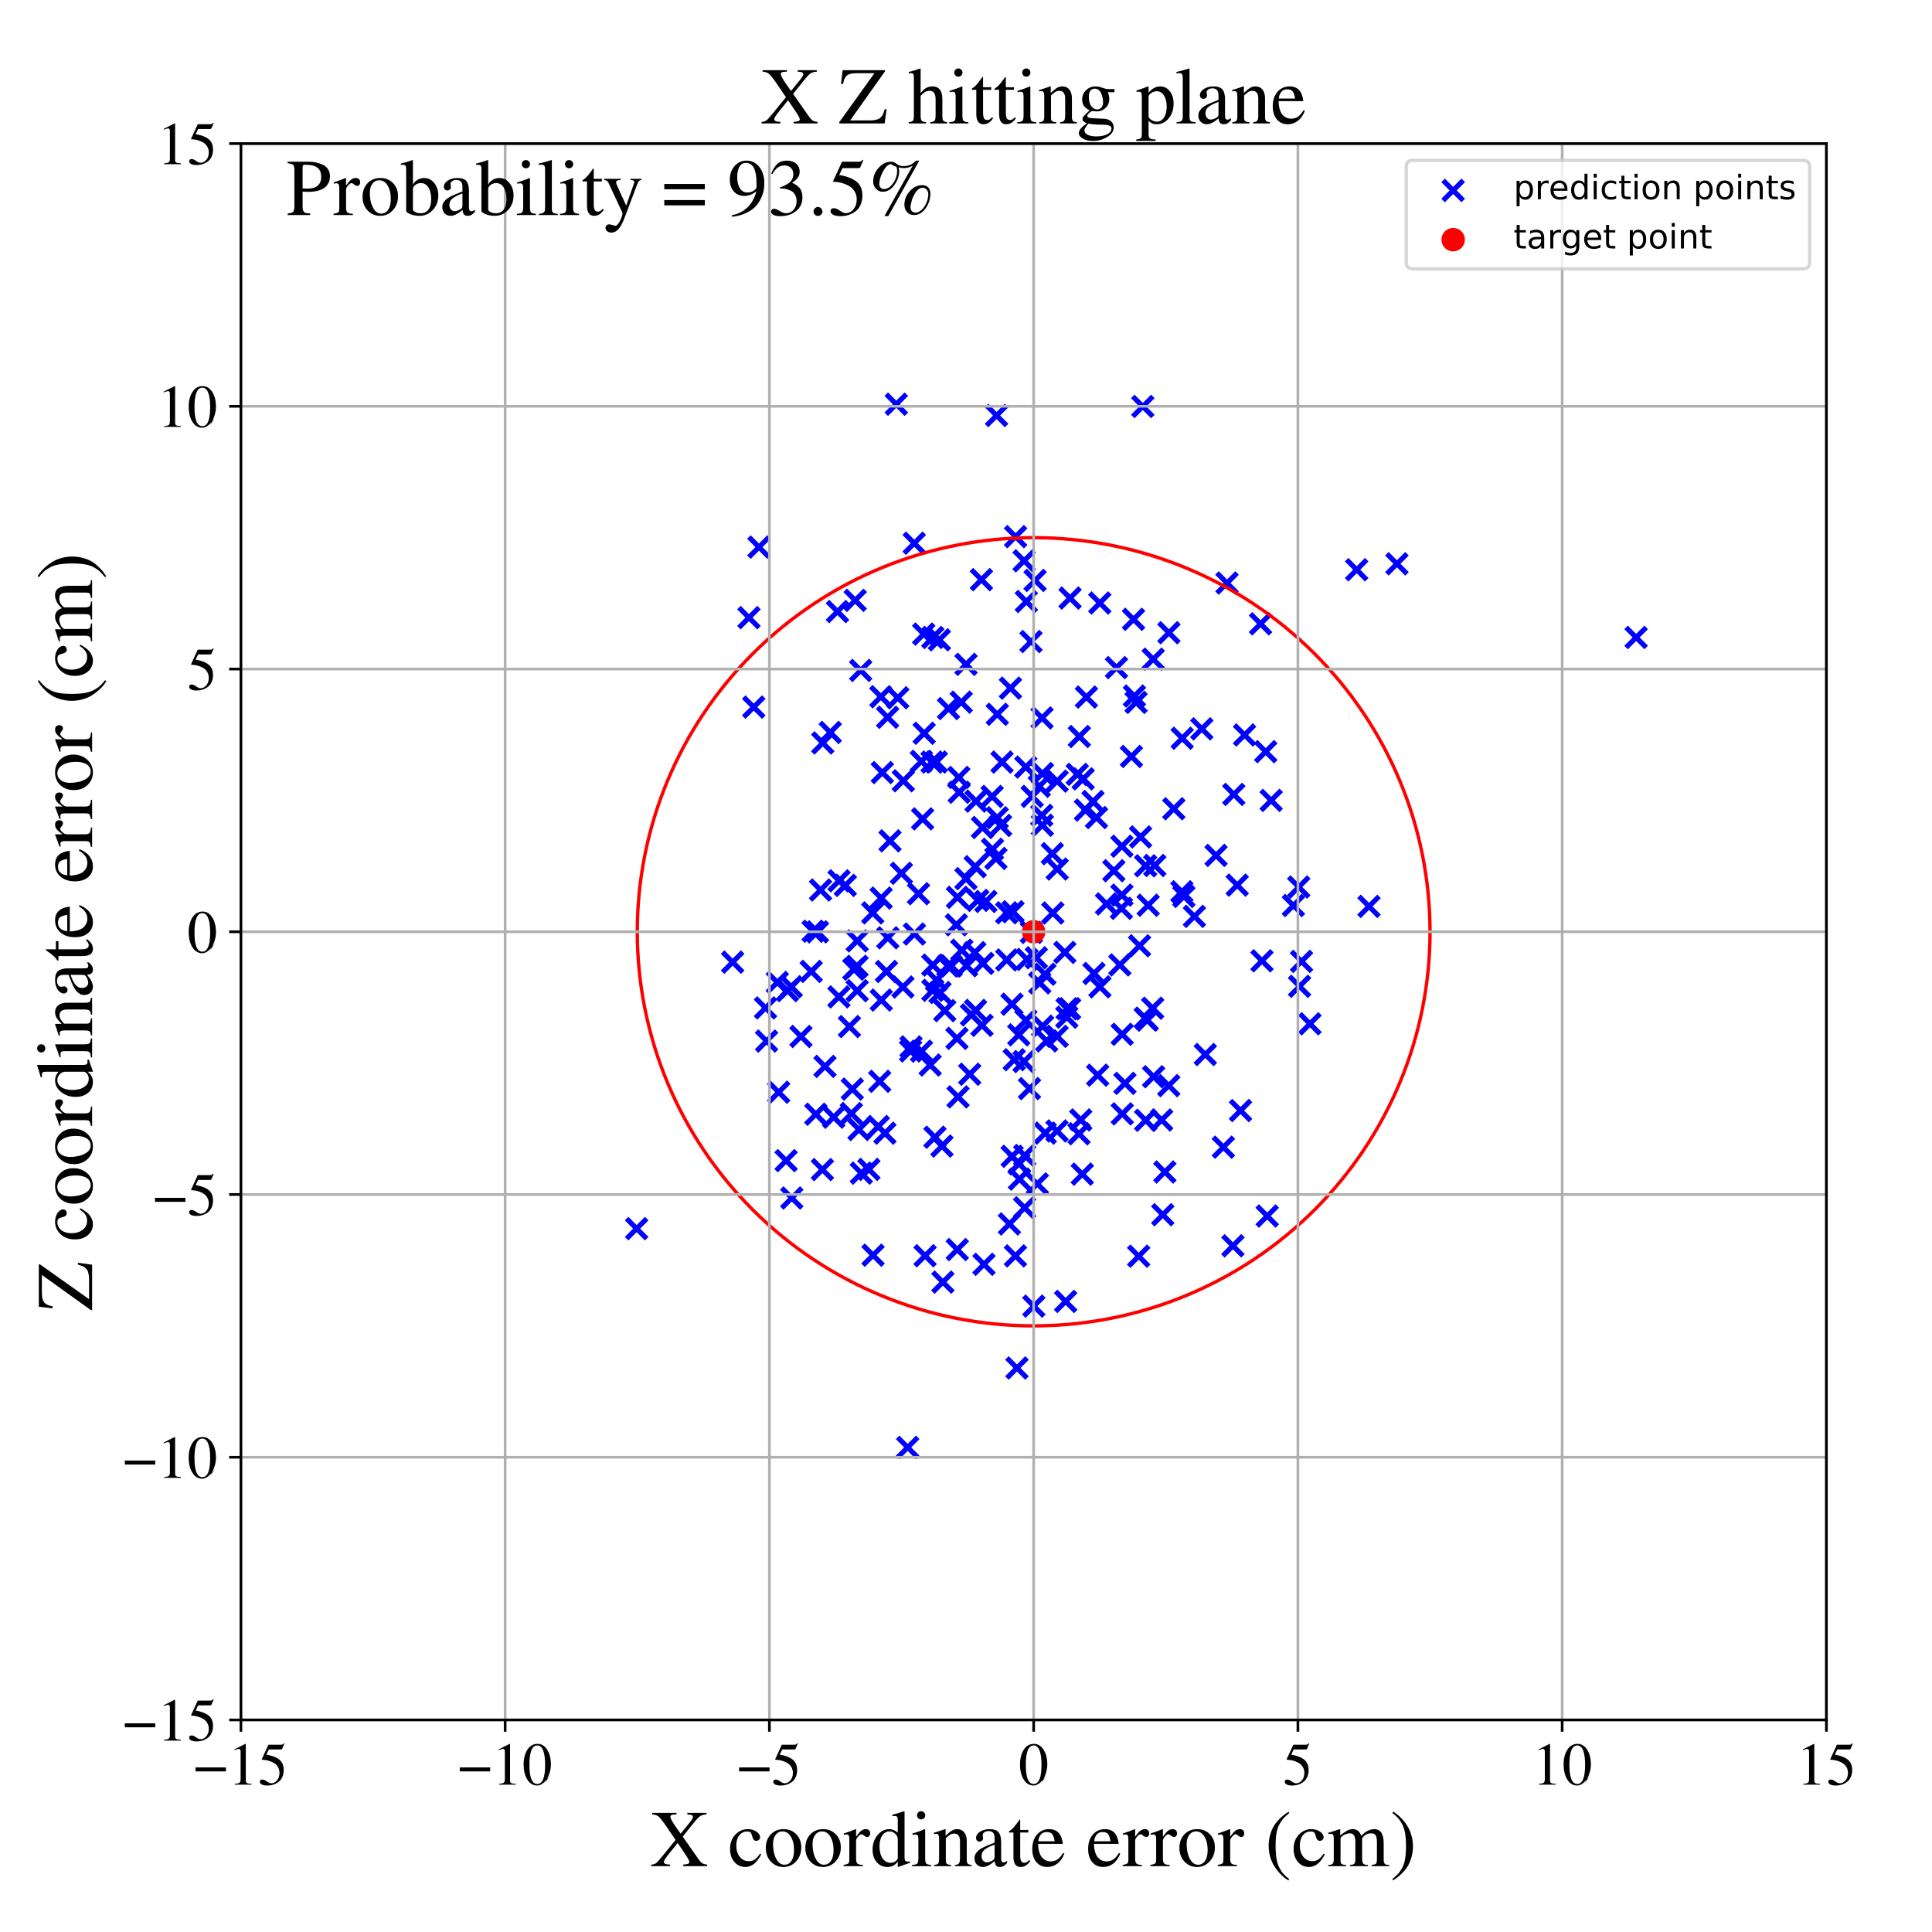 <?xml version="1.0" encoding="utf-8" standalone="no"?>
<!DOCTYPE svg PUBLIC "-//W3C//DTD SVG 1.1//EN"
  "http://www.w3.org/Graphics/SVG/1.1/DTD/svg11.dtd">
<!-- Created with matplotlib (https://matplotlib.org/) -->
<svg height="576pt" version="1.1" viewBox="0 0 576 576" width="576pt" xmlns="http://www.w3.org/2000/svg" xmlns:xlink="http://www.w3.org/1999/xlink">
 <defs>
  <style type="text/css">
*{stroke-linecap:butt;stroke-linejoin:round;}
  </style>
 </defs>
 <g id="figure_1">
  <g id="patch_1">
   <path d="M 0 576 
L 576 576 
L 576 0 
L 0 0 
z
" style="fill:#ffffff;"/>
  </g>
  <g id="axes_1">
   <g id="patch_2">
    <path d="M 71.822 512.784 
L 544.52 512.784 
L 544.52 42.802 
L 71.822 42.802 
z
" style="fill:#ffffff;"/>
   </g>
   <g id="PathCollection_1">
    <defs>
     <path d="M -3 3 
L 3 -3 
M -3 -3 
L 3 3 
" id="mbfcba48a6a" style="stroke:#0000ff;stroke-width:1.5;"/>
    </defs>
    <g clip-path="url(#pcb58e250d3)">
     <use style="fill:#0000ff;stroke:#0000ff;stroke-width:1.5;" x="250.154" xlink:href="#mbfcba48a6a" y="262.6"/>
     <use style="fill:#0000ff;stroke:#0000ff;stroke-width:1.5;" x="317.713" xlink:href="#mbfcba48a6a" y="388.002"/>
     <use style="fill:#0000ff;stroke:#0000ff;stroke-width:1.5;" x="346.334" xlink:href="#mbfcba48a6a" y="333.915"/>
     <use style="fill:#0000ff;stroke:#0000ff;stroke-width:1.5;" x="323.607" xlink:href="#mbfcba48a6a" y="241.517"/>
     <use style="fill:#0000ff;stroke:#0000ff;stroke-width:1.5;" x="248.554" xlink:href="#mbfcba48a6a" y="333.075"/>
     <use style="fill:#0000ff;stroke:#0000ff;stroke-width:1.5;" x="322.216" xlink:href="#mbfcba48a6a" y="333.885"/>
     <use style="fill:#0000ff;stroke:#0000ff;stroke-width:1.5;" x="297.111" xlink:href="#mbfcba48a6a" y="123.881"/>
     <use style="fill:#0000ff;stroke:#0000ff;stroke-width:1.5;" x="253.243" xlink:href="#mbfcba48a6a" y="306.055"/>
     <use style="fill:#0000ff;stroke:#0000ff;stroke-width:1.5;" x="234.767" xlink:href="#mbfcba48a6a" y="295.34"/>
     <use style="fill:#0000ff;stroke:#0000ff;stroke-width:1.5;" x="254.105" xlink:href="#mbfcba48a6a" y="324.695"/>
     <use style="fill:#0000ff;stroke:#0000ff;stroke-width:1.5;" x="298.749" xlink:href="#mbfcba48a6a" y="227.21"/>
     <use style="fill:#0000ff;stroke:#0000ff;stroke-width:1.5;" x="297.297" xlink:href="#mbfcba48a6a" y="243.802"/>
     <use style="fill:#0000ff;stroke:#0000ff;stroke-width:1.5;" x="550.876" xlink:href="#mbfcba48a6a" y="310.928"/>
     <use style="fill:#0000ff;stroke:#0000ff;stroke-width:1.5;" x="253.819" xlink:href="#mbfcba48a6a" y="331.988"/>
     <use style="fill:#0000ff;stroke:#0000ff;stroke-width:1.5;" x="271.607" xlink:href="#mbfcba48a6a" y="312.123"/>
     <use style="fill:#0000ff;stroke:#0000ff;stroke-width:1.5;" x="365.82" xlink:href="#mbfcba48a6a" y="173.826"/>
     <use style="fill:#0000ff;stroke:#0000ff;stroke-width:1.5;" x="285.624" xlink:href="#mbfcba48a6a" y="327.014"/>
     <use style="fill:#0000ff;stroke:#0000ff;stroke-width:1.5;" x="263.052" xlink:href="#mbfcba48a6a" y="230.328"/>
     <use style="fill:#0000ff;stroke:#0000ff;stroke-width:1.5;" x="338.704" xlink:href="#mbfcba48a6a" y="209.412"/>
     <use style="fill:#0000ff;stroke:#0000ff;stroke-width:1.5;" x="232.159" xlink:href="#mbfcba48a6a" y="325.63"/>
     <use style="fill:#0000ff;stroke:#0000ff;stroke-width:1.5;" x="311.527" xlink:href="#mbfcba48a6a" y="290.443"/>
     <use style="fill:#0000ff;stroke:#0000ff;stroke-width:1.5;" x="305.994" xlink:href="#mbfcba48a6a" y="179.329"/>
     <use style="fill:#0000ff;stroke:#0000ff;stroke-width:1.5;" x="243.228" xlink:href="#mbfcba48a6a" y="332.19"/>
     <use style="fill:#0000ff;stroke:#0000ff;stroke-width:1.5;" x="280.063" xlink:href="#mbfcba48a6a" y="190.755"/>
     <use style="fill:#0000ff;stroke:#0000ff;stroke-width:1.5;" x="352.367" xlink:href="#mbfcba48a6a" y="265.87"/>
     <use style="fill:#0000ff;stroke:#0000ff;stroke-width:1.5;" x="255.517" xlink:href="#mbfcba48a6a" y="288.091"/>
     <use style="fill:#0000ff;stroke:#0000ff;stroke-width:1.5;" x="289.634" xlink:href="#mbfcba48a6a" y="302.578"/>
     <use style="fill:#0000ff;stroke:#0000ff;stroke-width:1.5;" x="352.453" xlink:href="#mbfcba48a6a" y="220.093"/>
     <use style="fill:#0000ff;stroke:#0000ff;stroke-width:1.5;" x="278.102" xlink:href="#mbfcba48a6a" y="190.051"/>
     <use style="fill:#0000ff;stroke:#0000ff;stroke-width:1.5;" x="301.756" xlink:href="#mbfcba48a6a" y="344.743"/>
     <use style="fill:#0000ff;stroke:#0000ff;stroke-width:1.5;" x="269.189" xlink:href="#mbfcba48a6a" y="294.266"/>
     <use style="fill:#0000ff;stroke:#0000ff;stroke-width:1.5;" x="339.735" xlink:href="#mbfcba48a6a" y="281.975"/>
     <use style="fill:#0000ff;stroke:#0000ff;stroke-width:1.5;" x="309.846" xlink:href="#mbfcba48a6a" y="234.44"/>
     <use style="fill:#0000ff;stroke:#0000ff;stroke-width:1.5;" x="318.147" xlink:href="#mbfcba48a6a" y="300.761"/>
     <use style="fill:#0000ff;stroke:#0000ff;stroke-width:1.5;" x="255.565" xlink:href="#mbfcba48a6a" y="280.506"/>
     <use style="fill:#0000ff;stroke:#0000ff;stroke-width:1.5;" x="300.132" xlink:href="#mbfcba48a6a" y="272.132"/>
     <use style="fill:#0000ff;stroke:#0000ff;stroke-width:1.5;" x="189.808" xlink:href="#mbfcba48a6a" y="366.301"/>
     <use style="fill:#0000ff;stroke:#0000ff;stroke-width:1.5;" x="244.637" xlink:href="#mbfcba48a6a" y="265.345"/>
     <use style="fill:#0000ff;stroke:#0000ff;stroke-width:1.5;" x="262.7" xlink:href="#mbfcba48a6a" y="267.752"/>
     <use style="fill:#0000ff;stroke:#0000ff;stroke-width:1.5;" x="228.224" xlink:href="#mbfcba48a6a" y="300.494"/>
     <use style="fill:#0000ff;stroke:#0000ff;stroke-width:1.5;" x="362.547" xlink:href="#mbfcba48a6a" y="255.031"/>
     <use style="fill:#0000ff;stroke:#0000ff;stroke-width:1.5;" x="377.354" xlink:href="#mbfcba48a6a" y="224.098"/>
     <use style="fill:#0000ff;stroke:#0000ff;stroke-width:1.5;" x="334.476" xlink:href="#mbfcba48a6a" y="252.293"/>
     <use style="fill:#0000ff;stroke:#0000ff;stroke-width:1.5;" x="309.988" xlink:href="#mbfcba48a6a" y="293.036"/>
     <use style="fill:#0000ff;stroke:#0000ff;stroke-width:1.5;" x="343.813" xlink:href="#mbfcba48a6a" y="196.523"/>
     <use style="fill:#0000ff;stroke:#0000ff;stroke-width:1.5;" x="310.668" xlink:href="#mbfcba48a6a" y="214.038"/>
     <use style="fill:#0000ff;stroke:#0000ff;stroke-width:1.5;" x="292.914" xlink:href="#mbfcba48a6a" y="246.701"/>
     <use style="fill:#0000ff;stroke:#0000ff;stroke-width:1.5;" x="325.858" xlink:href="#mbfcba48a6a" y="238.963"/>
     <use style="fill:#0000ff;stroke:#0000ff;stroke-width:1.5;" x="250.115" xlink:href="#mbfcba48a6a" y="297.206"/>
     <use style="fill:#0000ff;stroke:#0000ff;stroke-width:1.5;" x="322.67" xlink:href="#mbfcba48a6a" y="350.052"/>
     <use style="fill:#0000ff;stroke:#0000ff;stroke-width:1.5;" x="302.785" xlink:href="#mbfcba48a6a" y="159.993"/>
     <use style="fill:#0000ff;stroke:#0000ff;stroke-width:1.5;" x="326.902" xlink:href="#mbfcba48a6a" y="243.746"/>
     <use style="fill:#0000ff;stroke:#0000ff;stroke-width:1.5;" x="322.936" xlink:href="#mbfcba48a6a" y="232.212"/>
     <use style="fill:#0000ff;stroke:#0000ff;stroke-width:1.5;" x="275.797" xlink:href="#mbfcba48a6a" y="374.381"/>
     <use style="fill:#0000ff;stroke:#0000ff;stroke-width:1.5;" x="307.374" xlink:href="#mbfcba48a6a" y="191.27"/>
     <use style="fill:#0000ff;stroke:#0000ff;stroke-width:1.5;" x="256.09" xlink:href="#mbfcba48a6a" y="336.748"/>
     <use style="fill:#0000ff;stroke:#0000ff;stroke-width:1.5;" x="262.622" xlink:href="#mbfcba48a6a" y="207.723"/>
     <use style="fill:#0000ff;stroke:#0000ff;stroke-width:1.5;" x="337.319" xlink:href="#mbfcba48a6a" y="225.526"/>
     <use style="fill:#0000ff;stroke:#0000ff;stroke-width:1.5;" x="265.346" xlink:href="#mbfcba48a6a" y="250.689"/>
     <use style="fill:#0000ff;stroke:#0000ff;stroke-width:1.5;" x="310.764" xlink:href="#mbfcba48a6a" y="246.027"/>
     <use style="fill:#0000ff;stroke:#0000ff;stroke-width:1.5;" x="305.864" xlink:href="#mbfcba48a6a" y="304.194"/>
     <use style="fill:#0000ff;stroke:#0000ff;stroke-width:1.5;" x="341.429" xlink:href="#mbfcba48a6a" y="303.55"/>
     <use style="fill:#0000ff;stroke:#0000ff;stroke-width:1.5;" x="343.934" xlink:href="#mbfcba48a6a" y="321.006"/>
     <use style="fill:#0000ff;stroke:#0000ff;stroke-width:1.5;" x="615.556" xlink:href="#mbfcba48a6a" y="220.307"/>
     <use style="fill:#0000ff;stroke:#0000ff;stroke-width:1.5;" x="255.56" xlink:href="#mbfcba48a6a" y="295.359"/>
     <use style="fill:#0000ff;stroke:#0000ff;stroke-width:1.5;" x="264.287" xlink:href="#mbfcba48a6a" y="289.636"/>
     <use style="fill:#0000ff;stroke:#0000ff;stroke-width:1.5;" x="334.591" xlink:href="#mbfcba48a6a" y="332.082"/>
     <use style="fill:#0000ff;stroke:#0000ff;stroke-width:1.5;" x="352.957" xlink:href="#mbfcba48a6a" y="267.259"/>
     <use style="fill:#0000ff;stroke:#0000ff;stroke-width:1.5;" x="347.282" xlink:href="#mbfcba48a6a" y="349.413"/>
     <use style="fill:#0000ff;stroke:#0000ff;stroke-width:1.5;" x="337.943" xlink:href="#mbfcba48a6a" y="184.643"/>
     <use style="fill:#0000ff;stroke:#0000ff;stroke-width:1.5;" x="270.61" xlink:href="#mbfcba48a6a" y="431.519"/>
     <use style="fill:#0000ff;stroke:#0000ff;stroke-width:1.5;" x="264.636" xlink:href="#mbfcba48a6a" y="213.844"/>
     <use style="fill:#0000ff;stroke:#0000ff;stroke-width:1.5;" x="340.714" xlink:href="#mbfcba48a6a" y="121.182"/>
     <use style="fill:#0000ff;stroke:#0000ff;stroke-width:1.5;" x="318.889" xlink:href="#mbfcba48a6a" y="300.739"/>
     <use style="fill:#0000ff;stroke:#0000ff;stroke-width:1.5;" x="356.1" xlink:href="#mbfcba48a6a" y="273.206"/>
     <use style="fill:#0000ff;stroke:#0000ff;stroke-width:1.5;" x="267.656" xlink:href="#mbfcba48a6a" y="208.035"/>
     <use style="fill:#0000ff;stroke:#0000ff;stroke-width:1.5;" x="487.789" xlink:href="#mbfcba48a6a" y="190.049"/>
     <use style="fill:#0000ff;stroke:#0000ff;stroke-width:1.5;" x="252.022" xlink:href="#mbfcba48a6a" y="263.967"/>
     <use style="fill:#0000ff;stroke:#0000ff;stroke-width:1.5;" x="300.151" xlink:href="#mbfcba48a6a" y="286.189"/>
     <use style="fill:#0000ff;stroke:#0000ff;stroke-width:1.5;" x="343.65" xlink:href="#mbfcba48a6a" y="300.582"/>
     <use style="fill:#0000ff;stroke:#0000ff;stroke-width:1.5;" x="290.847" xlink:href="#mbfcba48a6a" y="301.24"/>
     <use style="fill:#0000ff;stroke:#0000ff;stroke-width:1.5;" x="339.487" xlink:href="#mbfcba48a6a" y="374.517"/>
     <use style="fill:#0000ff;stroke:#0000ff;stroke-width:1.5;" x="321.7" xlink:href="#mbfcba48a6a" y="338.015"/>
     <use style="fill:#0000ff;stroke:#0000ff;stroke-width:1.5;" x="390.545" xlink:href="#mbfcba48a6a" y="305.235"/>
     <use style="fill:#0000ff;stroke:#0000ff;stroke-width:1.5;" x="323.904" xlink:href="#mbfcba48a6a" y="207.821"/>
     <use style="fill:#0000ff;stroke:#0000ff;stroke-width:1.5;" x="315.168" xlink:href="#mbfcba48a6a" y="232.883"/>
     <use style="fill:#0000ff;stroke:#0000ff;stroke-width:1.5;" x="332.858" xlink:href="#mbfcba48a6a" y="199.041"/>
     <use style="fill:#0000ff;stroke:#0000ff;stroke-width:1.5;" x="280.826" xlink:href="#mbfcba48a6a" y="341.681"/>
     <use style="fill:#0000ff;stroke:#0000ff;stroke-width:1.5;" x="293.924" xlink:href="#mbfcba48a6a" y="268.759"/>
     <use style="fill:#0000ff;stroke:#0000ff;stroke-width:1.5;" x="305.828" xlink:href="#mbfcba48a6a" y="228.683"/>
     <use style="fill:#0000ff;stroke:#0000ff;stroke-width:1.5;" x="342.309" xlink:href="#mbfcba48a6a" y="269.886"/>
     <use style="fill:#0000ff;stroke:#0000ff;stroke-width:1.5;" x="288.007" xlink:href="#mbfcba48a6a" y="198.063"/>
     <use style="fill:#0000ff;stroke:#0000ff;stroke-width:1.5;" x="285.456" xlink:href="#mbfcba48a6a" y="267.522"/>
     <use style="fill:#0000ff;stroke:#0000ff;stroke-width:1.5;" x="301.714" xlink:href="#mbfcba48a6a" y="299.39"/>
     <use style="fill:#0000ff;stroke:#0000ff;stroke-width:1.5;" x="275.528" xlink:href="#mbfcba48a6a" y="218.611"/>
     <use style="fill:#0000ff;stroke:#0000ff;stroke-width:1.5;" x="305.296" xlink:href="#mbfcba48a6a" y="316.489"/>
     <use style="fill:#0000ff;stroke:#0000ff;stroke-width:1.5;" x="301.256" xlink:href="#mbfcba48a6a" y="205.156"/>
     <use style="fill:#0000ff;stroke:#0000ff;stroke-width:1.5;" x="285.117" xlink:href="#mbfcba48a6a" y="275.722"/>
     <use style="fill:#0000ff;stroke:#0000ff;stroke-width:1.5;" x="282.587" xlink:href="#mbfcba48a6a" y="287.983"/>
     <use style="fill:#0000ff;stroke:#0000ff;stroke-width:1.5;" x="268.742" xlink:href="#mbfcba48a6a" y="260.361"/>
     <use style="fill:#0000ff;stroke:#0000ff;stroke-width:1.5;" x="264.683" xlink:href="#mbfcba48a6a" y="279.598"/>
     <use style="fill:#0000ff;stroke:#0000ff;stroke-width:1.5;" x="305.318" xlink:href="#mbfcba48a6a" y="167.199"/>
     <use style="fill:#0000ff;stroke:#0000ff;stroke-width:1.5;" x="327.911" xlink:href="#mbfcba48a6a" y="294.211"/>
     <use style="fill:#0000ff;stroke:#0000ff;stroke-width:1.5;" x="315.188" xlink:href="#mbfcba48a6a" y="259.093"/>
     <use style="fill:#0000ff;stroke:#0000ff;stroke-width:1.5;" x="385.605" xlink:href="#mbfcba48a6a" y="269.971"/>
     <use style="fill:#0000ff;stroke:#0000ff;stroke-width:1.5;" x="309.275" xlink:href="#mbfcba48a6a" y="352.956"/>
     <use style="fill:#0000ff;stroke:#0000ff;stroke-width:1.5;" x="231.75" xlink:href="#mbfcba48a6a" y="292.877"/>
     <use style="fill:#0000ff;stroke:#0000ff;stroke-width:1.5;" x="247.537" xlink:href="#mbfcba48a6a" y="218.365"/>
     <use style="fill:#0000ff;stroke:#0000ff;stroke-width:1.5;" x="302.385" xlink:href="#mbfcba48a6a" y="315.942"/>
     <use style="fill:#0000ff;stroke:#0000ff;stroke-width:1.5;" x="321.173" xlink:href="#mbfcba48a6a" y="230.867"/>
     <use style="fill:#0000ff;stroke:#0000ff;stroke-width:1.5;" x="364.728" xlink:href="#mbfcba48a6a" y="342.02"/>
     <use style="fill:#0000ff;stroke:#0000ff;stroke-width:1.5;" x="300.948" xlink:href="#mbfcba48a6a" y="364.906"/>
     <use style="fill:#0000ff;stroke:#0000ff;stroke-width:1.5;" x="218.427" xlink:href="#mbfcba48a6a" y="286.85"/>
     <use style="fill:#0000ff;stroke:#0000ff;stroke-width:1.5;" x="236.059" xlink:href="#mbfcba48a6a" y="357.171"/>
     <use style="fill:#0000ff;stroke:#0000ff;stroke-width:1.5;" x="303.948" xlink:href="#mbfcba48a6a" y="351.532"/>
     <use style="fill:#0000ff;stroke:#0000ff;stroke-width:1.5;" x="223.292" xlink:href="#mbfcba48a6a" y="184.139"/>
     <use style="fill:#0000ff;stroke:#0000ff;stroke-width:1.5;" x="378.981" xlink:href="#mbfcba48a6a" y="238.63"/>
     <use style="fill:#0000ff;stroke:#0000ff;stroke-width:1.5;" x="281.671" xlink:href="#mbfcba48a6a" y="301.315"/>
     <use style="fill:#0000ff;stroke:#0000ff;stroke-width:1.5;" x="287.986" xlink:href="#mbfcba48a6a" y="261.956"/>
     <use style="fill:#0000ff;stroke:#0000ff;stroke-width:1.5;" x="295.899" xlink:href="#mbfcba48a6a" y="253.201"/>
     <use style="fill:#0000ff;stroke:#0000ff;stroke-width:1.5;" x="344.288" xlink:href="#mbfcba48a6a" y="258.032"/>
     <use style="fill:#0000ff;stroke:#0000ff;stroke-width:1.5;" x="371.051" xlink:href="#mbfcba48a6a" y="219.112"/>
     <use style="fill:#0000ff;stroke:#0000ff;stroke-width:1.5;" x="278.121" xlink:href="#mbfcba48a6a" y="295.252"/>
     <use style="fill:#0000ff;stroke:#0000ff;stroke-width:1.5;" x="327.257" xlink:href="#mbfcba48a6a" y="320.55"/>
     <use style="fill:#0000ff;stroke:#0000ff;stroke-width:1.5;" x="272.571" xlink:href="#mbfcba48a6a" y="161.959"/>
     <use style="fill:#0000ff;stroke:#0000ff;stroke-width:1.5;" x="280.244" xlink:href="#mbfcba48a6a" y="295.901"/>
     <use style="fill:#0000ff;stroke:#0000ff;stroke-width:1.5;" x="291.501" xlink:href="#mbfcba48a6a" y="268.436"/>
     <use style="fill:#0000ff;stroke:#0000ff;stroke-width:1.5;" x="254.96" xlink:href="#mbfcba48a6a" y="178.988"/>
     <use style="fill:#0000ff;stroke:#0000ff;stroke-width:1.5;" x="329.9" xlink:href="#mbfcba48a6a" y="269.503"/>
     <use style="fill:#0000ff;stroke:#0000ff;stroke-width:1.5;" x="310.84" xlink:href="#mbfcba48a6a" y="305.943"/>
     <use style="fill:#0000ff;stroke:#0000ff;stroke-width:1.5;" x="269.312" xlink:href="#mbfcba48a6a" y="232.776"/>
     <use style="fill:#0000ff;stroke:#0000ff;stroke-width:1.5;" x="303.733" xlink:href="#mbfcba48a6a" y="308.526"/>
     <use style="fill:#0000ff;stroke:#0000ff;stroke-width:1.5;" x="245.958" xlink:href="#mbfcba48a6a" y="317.927"/>
     <use style="fill:#0000ff;stroke:#0000ff;stroke-width:1.5;" x="306.928" xlink:href="#mbfcba48a6a" y="324.553"/>
     <use style="fill:#0000ff;stroke:#0000ff;stroke-width:1.5;" x="348.452" xlink:href="#mbfcba48a6a" y="323.663"/>
     <use style="fill:#0000ff;stroke:#0000ff;stroke-width:1.5;" x="308.225" xlink:href="#mbfcba48a6a" y="389.406"/>
     <use style="fill:#0000ff;stroke:#0000ff;stroke-width:1.5;" x="261.851" xlink:href="#mbfcba48a6a" y="335.852"/>
     <use style="fill:#0000ff;stroke:#0000ff;stroke-width:1.5;" x="241.853" xlink:href="#mbfcba48a6a" y="289.611"/>
     <use style="fill:#0000ff;stroke:#0000ff;stroke-width:1.5;" x="226.275" xlink:href="#mbfcba48a6a" y="163.107"/>
     <use style="fill:#0000ff;stroke:#0000ff;stroke-width:1.5;" x="358.307" xlink:href="#mbfcba48a6a" y="217.294"/>
     <use style="fill:#0000ff;stroke:#0000ff;stroke-width:1.5;" x="367.837" xlink:href="#mbfcba48a6a" y="236.844"/>
     <use style="fill:#0000ff;stroke:#0000ff;stroke-width:1.5;" x="346.664" xlink:href="#mbfcba48a6a" y="362.149"/>
     <use style="fill:#0000ff;stroke:#0000ff;stroke-width:1.5;" x="286.738" xlink:href="#mbfcba48a6a" y="283.297"/>
     <use style="fill:#0000ff;stroke:#0000ff;stroke-width:1.5;" x="293.028" xlink:href="#mbfcba48a6a" y="287.227"/>
     <use style="fill:#0000ff;stroke:#0000ff;stroke-width:1.5;" x="408.15" xlink:href="#mbfcba48a6a" y="270.227"/>
     <use style="fill:#0000ff;stroke:#0000ff;stroke-width:1.5;" x="290.625" xlink:href="#mbfcba48a6a" y="284.01"/>
     <use style="fill:#0000ff;stroke:#0000ff;stroke-width:1.5;" x="274.728" xlink:href="#mbfcba48a6a" y="313.389"/>
     <use style="fill:#0000ff;stroke:#0000ff;stroke-width:1.5;" x="224.717" xlink:href="#mbfcba48a6a" y="210.816"/>
     <use style="fill:#0000ff;stroke:#0000ff;stroke-width:1.5;" x="243.714" xlink:href="#mbfcba48a6a" y="277.821"/>
     <use style="fill:#0000ff;stroke:#0000ff;stroke-width:1.5;" x="335.382" xlink:href="#mbfcba48a6a" y="322.986"/>
     <use style="fill:#0000ff;stroke:#0000ff;stroke-width:1.5;" x="249.684" xlink:href="#mbfcba48a6a" y="182.33"/>
     <use style="fill:#0000ff;stroke:#0000ff;stroke-width:1.5;" x="303.795" xlink:href="#mbfcba48a6a" y="346.962"/>
     <use style="fill:#0000ff;stroke:#0000ff;stroke-width:1.5;" x="334.478" xlink:href="#mbfcba48a6a" y="266.863"/>
     <use style="fill:#0000ff;stroke:#0000ff;stroke-width:1.5;" x="274.69" xlink:href="#mbfcba48a6a" y="226.978"/>
     <use style="fill:#0000ff;stroke:#0000ff;stroke-width:1.5;" x="302.734" xlink:href="#mbfcba48a6a" y="374.428"/>
     <use style="fill:#0000ff;stroke:#0000ff;stroke-width:1.5;" x="295.792" xlink:href="#mbfcba48a6a" y="237.446"/>
     <use style="fill:#0000ff;stroke:#0000ff;stroke-width:1.5;" x="262.736" xlink:href="#mbfcba48a6a" y="298.153"/>
     <use style="fill:#0000ff;stroke:#0000ff;stroke-width:1.5;" x="278.742" xlink:href="#mbfcba48a6a" y="339.039"/>
     <use style="fill:#0000ff;stroke:#0000ff;stroke-width:1.5;" x="279.155" xlink:href="#mbfcba48a6a" y="227.187"/>
     <use style="fill:#0000ff;stroke:#0000ff;stroke-width:1.5;" x="279.198" xlink:href="#mbfcba48a6a" y="292.199"/>
     <use style="fill:#0000ff;stroke:#0000ff;stroke-width:1.5;" x="306.183" xlink:href="#mbfcba48a6a" y="286.027"/>
     <use style="fill:#0000ff;stroke:#0000ff;stroke-width:1.5;" x="317.468" xlink:href="#mbfcba48a6a" y="283.943"/>
     <use style="fill:#0000ff;stroke:#0000ff;stroke-width:1.5;" x="288.166" xlink:href="#mbfcba48a6a" y="287.926"/>
     <use style="fill:#0000ff;stroke:#0000ff;stroke-width:1.5;" x="235.908" xlink:href="#mbfcba48a6a" y="294.183"/>
     <use style="fill:#0000ff;stroke:#0000ff;stroke-width:1.5;" x="334.566" xlink:href="#mbfcba48a6a" y="308.36"/>
     <use style="fill:#0000ff;stroke:#0000ff;stroke-width:1.5;" x="310.595" xlink:href="#mbfcba48a6a" y="243.089"/>
     <use style="fill:#0000ff;stroke:#0000ff;stroke-width:1.5;" x="289.102" xlink:href="#mbfcba48a6a" y="320.267"/>
     <use style="fill:#0000ff;stroke:#0000ff;stroke-width:1.5;" x="377.802" xlink:href="#mbfcba48a6a" y="362.54"/>
     <use style="fill:#0000ff;stroke:#0000ff;stroke-width:1.5;" x="302.005" xlink:href="#mbfcba48a6a" y="271.827"/>
     <use style="fill:#0000ff;stroke:#0000ff;stroke-width:1.5;" x="259.049" xlink:href="#mbfcba48a6a" y="348.643"/>
     <use style="fill:#0000ff;stroke:#0000ff;stroke-width:1.5;" x="367.577" xlink:href="#mbfcba48a6a" y="371.42"/>
     <use style="fill:#0000ff;stroke:#0000ff;stroke-width:1.5;" x="256.796" xlink:href="#mbfcba48a6a" y="349.756"/>
     <use style="fill:#0000ff;stroke:#0000ff;stroke-width:1.5;" x="303.197" xlink:href="#mbfcba48a6a" y="407.846"/>
     <use style="fill:#0000ff;stroke:#0000ff;stroke-width:1.5;" x="297.326" xlink:href="#mbfcba48a6a" y="212.956"/>
     <use style="fill:#0000ff;stroke:#0000ff;stroke-width:1.5;" x="245.299" xlink:href="#mbfcba48a6a" y="221.496"/>
     <use style="fill:#0000ff;stroke:#0000ff;stroke-width:1.5;" x="321.794" xlink:href="#mbfcba48a6a" y="219.578"/>
     <use style="fill:#0000ff;stroke:#0000ff;stroke-width:1.5;" x="296.92" xlink:href="#mbfcba48a6a" y="255.934"/>
     <use style="fill:#0000ff;stroke:#0000ff;stroke-width:1.5;" x="305.506" xlink:href="#mbfcba48a6a" y="344.493"/>
     <use style="fill:#0000ff;stroke:#0000ff;stroke-width:1.5;" x="332.08" xlink:href="#mbfcba48a6a" y="259.589"/>
     <use style="fill:#0000ff;stroke:#0000ff;stroke-width:1.5;" x="292.6" xlink:href="#mbfcba48a6a" y="172.817"/>
     <use style="fill:#0000ff;stroke:#0000ff;stroke-width:1.5;" x="315.166" xlink:href="#mbfcba48a6a" y="308.965"/>
     <use style="fill:#0000ff;stroke:#0000ff;stroke-width:1.5;" x="313.887" xlink:href="#mbfcba48a6a" y="272.196"/>
     <use style="fill:#0000ff;stroke:#0000ff;stroke-width:1.5;" x="234.363" xlink:href="#mbfcba48a6a" y="346.027"/>
     <use style="fill:#0000ff;stroke:#0000ff;stroke-width:1.5;" x="285.309" xlink:href="#mbfcba48a6a" y="309.58"/>
     <use style="fill:#0000ff;stroke:#0000ff;stroke-width:1.5;" x="388.032" xlink:href="#mbfcba48a6a" y="286.63"/>
     <use style="fill:#0000ff;stroke:#0000ff;stroke-width:1.5;" x="333.862" xlink:href="#mbfcba48a6a" y="287.67"/>
     <use style="fill:#0000ff;stroke:#0000ff;stroke-width:1.5;" x="285.4" xlink:href="#mbfcba48a6a" y="372.55"/>
     <use style="fill:#0000ff;stroke:#0000ff;stroke-width:1.5;" x="315.13" xlink:href="#mbfcba48a6a" y="337.181"/>
     <use style="fill:#0000ff;stroke:#0000ff;stroke-width:1.5;" x="375.816" xlink:href="#mbfcba48a6a" y="185.985"/>
     <use style="fill:#0000ff;stroke:#0000ff;stroke-width:1.5;" x="293.357" xlink:href="#mbfcba48a6a" y="376.931"/>
     <use style="fill:#0000ff;stroke:#0000ff;stroke-width:1.5;" x="311.625" xlink:href="#mbfcba48a6a" y="337.823"/>
     <use style="fill:#0000ff;stroke:#0000ff;stroke-width:1.5;" x="349.957" xlink:href="#mbfcba48a6a" y="241.126"/>
     <use style="fill:#0000ff;stroke:#0000ff;stroke-width:1.5;" x="292.767" xlink:href="#mbfcba48a6a" y="305.683"/>
     <use style="fill:#0000ff;stroke:#0000ff;stroke-width:1.5;" x="290.732" xlink:href="#mbfcba48a6a" y="258.387"/>
     <use style="fill:#0000ff;stroke:#0000ff;stroke-width:1.5;" x="341.561" xlink:href="#mbfcba48a6a" y="333.998"/>
     <use style="fill:#0000ff;stroke:#0000ff;stroke-width:1.5;" x="359.347" xlink:href="#mbfcba48a6a" y="314.384"/>
     <use style="fill:#0000ff;stroke:#0000ff;stroke-width:1.5;" x="369.844" xlink:href="#mbfcba48a6a" y="331.096"/>
     <use style="fill:#0000ff;stroke:#0000ff;stroke-width:1.5;" x="326.152" xlink:href="#mbfcba48a6a" y="290.221"/>
     <use style="fill:#0000ff;stroke:#0000ff;stroke-width:1.5;" x="341.56" xlink:href="#mbfcba48a6a" y="258.126"/>
     <use style="fill:#0000ff;stroke:#0000ff;stroke-width:1.5;" x="310.793" xlink:href="#mbfcba48a6a" y="230.623"/>
     <use style="fill:#0000ff;stroke:#0000ff;stroke-width:1.5;" x="238.792" xlink:href="#mbfcba48a6a" y="309.011"/>
     <use style="fill:#0000ff;stroke:#0000ff;stroke-width:1.5;" x="290.987" xlink:href="#mbfcba48a6a" y="238.848"/>
     <use style="fill:#0000ff;stroke:#0000ff;stroke-width:1.5;" x="275.064" xlink:href="#mbfcba48a6a" y="244.141"/>
     <use style="fill:#0000ff;stroke:#0000ff;stroke-width:1.5;" x="260.195" xlink:href="#mbfcba48a6a" y="272.162"/>
     <use style="fill:#0000ff;stroke:#0000ff;stroke-width:1.5;" x="271.478" xlink:href="#mbfcba48a6a" y="313.339"/>
     <use style="fill:#0000ff;stroke:#0000ff;stroke-width:1.5;" x="285.857" xlink:href="#mbfcba48a6a" y="231.78"/>
     <use style="fill:#0000ff;stroke:#0000ff;stroke-width:1.5;" x="283.595" xlink:href="#mbfcba48a6a" y="287.975"/>
     <use style="fill:#0000ff;stroke:#0000ff;stroke-width:1.5;" x="260.285" xlink:href="#mbfcba48a6a" y="374.222"/>
     <use style="fill:#0000ff;stroke:#0000ff;stroke-width:1.5;" x="338.212" xlink:href="#mbfcba48a6a" y="207.511"/>
     <use style="fill:#0000ff;stroke:#0000ff;stroke-width:1.5;" x="307.492" xlink:href="#mbfcba48a6a" y="277.987"/>
     <use style="fill:#0000ff;stroke:#0000ff;stroke-width:1.5;" x="387.201" xlink:href="#mbfcba48a6a" y="264.451"/>
     <use style="fill:#0000ff;stroke:#0000ff;stroke-width:1.5;" x="285.973" xlink:href="#mbfcba48a6a" y="236.197"/>
     <use style="fill:#0000ff;stroke:#0000ff;stroke-width:1.5;" x="263.822" xlink:href="#mbfcba48a6a" y="337.839"/>
     <use style="fill:#0000ff;stroke:#0000ff;stroke-width:1.5;" x="307.729" xlink:href="#mbfcba48a6a" y="237.438"/>
     <use style="fill:#0000ff;stroke:#0000ff;stroke-width:1.5;" x="416.477" xlink:href="#mbfcba48a6a" y="168.089"/>
     <use style="fill:#0000ff;stroke:#0000ff;stroke-width:1.5;" x="242.409" xlink:href="#mbfcba48a6a" y="277.637"/>
     <use style="fill:#0000ff;stroke:#0000ff;stroke-width:1.5;" x="277.878" xlink:href="#mbfcba48a6a" y="227.211"/>
     <use style="fill:#0000ff;stroke:#0000ff;stroke-width:1.5;" x="273.837" xlink:href="#mbfcba48a6a" y="266.446"/>
     <use style="fill:#0000ff;stroke:#0000ff;stroke-width:1.5;" x="342.03" xlink:href="#mbfcba48a6a" y="304.152"/>
     <use style="fill:#0000ff;stroke:#0000ff;stroke-width:1.5;" x="282.781" xlink:href="#mbfcba48a6a" y="211.242"/>
     <use style="fill:#0000ff;stroke:#0000ff;stroke-width:1.5;" x="376.235" xlink:href="#mbfcba48a6a" y="286.46"/>
     <use style="fill:#0000ff;stroke:#0000ff;stroke-width:1.5;" x="286.58" xlink:href="#mbfcba48a6a" y="209.335"/>
     <use style="fill:#0000ff;stroke:#0000ff;stroke-width:1.5;" x="340.049" xlink:href="#mbfcba48a6a" y="249.519"/>
     <use style="fill:#0000ff;stroke:#0000ff;stroke-width:1.5;" x="308.964" xlink:href="#mbfcba48a6a" y="285.538"/>
     <use style="fill:#0000ff;stroke:#0000ff;stroke-width:1.5;" x="308.595" xlink:href="#mbfcba48a6a" y="173.047"/>
     <use style="fill:#0000ff;stroke:#0000ff;stroke-width:1.5;" x="281.107" xlink:href="#mbfcba48a6a" y="382.241"/>
     <use style="fill:#0000ff;stroke:#0000ff;stroke-width:1.5;" x="275.39" xlink:href="#mbfcba48a6a" y="189.044"/>
     <use style="fill:#0000ff;stroke:#0000ff;stroke-width:1.5;" x="256.601" xlink:href="#mbfcba48a6a" y="199.887"/>
     <use style="fill:#0000ff;stroke:#0000ff;stroke-width:1.5;" x="262.266" xlink:href="#mbfcba48a6a" y="322.38"/>
     <use style="fill:#0000ff;stroke:#0000ff;stroke-width:1.5;" x="267.222" xlink:href="#mbfcba48a6a" y="120.506"/>
     <use style="fill:#0000ff;stroke:#0000ff;stroke-width:1.5;" x="245.187" xlink:href="#mbfcba48a6a" y="348.696"/>
     <use style="fill:#0000ff;stroke:#0000ff;stroke-width:1.5;" x="313.734" xlink:href="#mbfcba48a6a" y="254.51"/>
     <use style="fill:#0000ff;stroke:#0000ff;stroke-width:1.5;" x="272.623" xlink:href="#mbfcba48a6a" y="278.468"/>
     <use style="fill:#0000ff;stroke:#0000ff;stroke-width:1.5;" x="228.547" xlink:href="#mbfcba48a6a" y="310.383"/>
     <use style="fill:#0000ff;stroke:#0000ff;stroke-width:1.5;" x="327.888" xlink:href="#mbfcba48a6a" y="179.78"/>
     <use style="fill:#0000ff;stroke:#0000ff;stroke-width:1.5;" x="318.054" xlink:href="#mbfcba48a6a" y="303.252"/>
     <use style="fill:#0000ff;stroke:#0000ff;stroke-width:1.5;" x="254.548" xlink:href="#mbfcba48a6a" y="288.951"/>
     <use style="fill:#0000ff;stroke:#0000ff;stroke-width:1.5;" x="368.859" xlink:href="#mbfcba48a6a" y="263.888"/>
     <use style="fill:#0000ff;stroke:#0000ff;stroke-width:1.5;" x="387.441" xlink:href="#mbfcba48a6a" y="294.056"/>
     <use style="fill:#0000ff;stroke:#0000ff;stroke-width:1.5;" x="277.316" xlink:href="#mbfcba48a6a" y="317.515"/>
     <use style="fill:#0000ff;stroke:#0000ff;stroke-width:1.5;" x="305.476" xlink:href="#mbfcba48a6a" y="360.085"/>
     <use style="fill:#0000ff;stroke:#0000ff;stroke-width:1.5;" x="348.494" xlink:href="#mbfcba48a6a" y="188.639"/>
     <use style="fill:#0000ff;stroke:#0000ff;stroke-width:1.5;" x="334.337" xlink:href="#mbfcba48a6a" y="270.805"/>
     <use style="fill:#0000ff;stroke:#0000ff;stroke-width:1.5;" x="312.047" xlink:href="#mbfcba48a6a" y="310.335"/>
     <use style="fill:#0000ff;stroke:#0000ff;stroke-width:1.5;" x="278.096" xlink:href="#mbfcba48a6a" y="287.727"/>
     <use style="fill:#0000ff;stroke:#0000ff;stroke-width:1.5;" x="298.311" xlink:href="#mbfcba48a6a" y="246.099"/>
     <use style="fill:#0000ff;stroke:#0000ff;stroke-width:1.5;" x="404.477" xlink:href="#mbfcba48a6a" y="169.863"/>
     <use style="fill:#0000ff;stroke:#0000ff;stroke-width:1.5;" x="319.021" xlink:href="#mbfcba48a6a" y="178.3"/>
    </g>
   </g>
   <g id="PathCollection_2">
    <defs>
     <path d="M 0 3 
C 0.796 3 1.559 2.684 2.121 2.121 
C 2.684 1.559 3 0.796 3 0 
C 3 -0.796 2.684 -1.559 2.121 -2.121 
C 1.559 -2.684 0.796 -3 0 -3 
C -0.796 -3 -1.559 -2.684 -2.121 -2.121 
C -2.684 -1.559 -3 -0.796 -3 0 
C -3 0.796 -2.684 1.559 -2.121 2.121 
C -1.559 2.684 -0.796 3 0 3 
z
" id="mf652afd6d2" style="stroke:#ff0000;"/>
    </defs>
    <g clip-path="url(#pcb58e250d3)">
     <use style="fill:#ff0000;stroke:#ff0000;" x="308.171" xlink:href="#mf652afd6d2" y="277.793"/>
    </g>
   </g>
   <g id="patch_3">
    <path clip-path="url(#pcb58e250d3)" d="M 308.171 395.288 
C 339.511 395.288 369.572 382.908 391.733 360.875 
C 413.894 338.841 426.346 308.953 426.346 277.793 
C 426.346 246.633 413.894 216.745 391.733 194.711 
C 369.572 172.677 339.511 160.297 308.171 160.297 
C 276.831 160.297 246.77 172.677 224.609 194.711 
C 202.448 216.745 189.997 246.633 189.997 277.793 
C 189.997 308.953 202.448 338.841 224.609 360.875 
C 246.77 382.908 276.831 395.288 308.171 395.288 
z
" style="fill:none;stroke:#ff0000;stroke-linejoin:miter;"/>
   </g>
   <g id="matplotlib.axis_1">
    <g id="xtick_1">
     <g id="line2d_1">
      <path clip-path="url(#pcb58e250d3)" d="M 71.822 512.784 
L 71.822 42.802 
" style="fill:none;stroke:#b0b0b0;stroke-linecap:square;stroke-width:0.8;"/>
     </g>
     <g id="line2d_2">
      <defs>
       <path d="M 0 0 
L 0 3.5 
" id="m691d5566f8" style="stroke:#000000;stroke-width:0.8;"/>
      </defs>
      <g>
       <use style="stroke:#000000;stroke-width:0.8;" x="71.822" xlink:href="#m691d5566f8" y="512.784"/>
      </g>
     </g>
     <g id="text_1">
      <!-- −15 -->
      <defs>
       <path d="M 3 22 
L 3 28.594 
L 53.406 28.594 
L 53.406 22 
z
" id="FreeSerif-8722"/>
       <path d="M 18.297 59.297 
Q 16.5 59.297 11.094 57.094 
L 11.094 58.5 
L 29.094 67.594 
L 29.906 67.406 
L 29.906 7.406 
Q 29.906 3.797 31.703 2.688 
Q 33.5 1.594 39.406 1.5 
L 39.406 0 
L 11.797 0 
L 11.797 1.5 
Q 17.406 1.703 19.344 3.141 
Q 21.297 4.594 21.297 9.297 
L 21.297 54.594 
Q 21.297 59.297 18.297 59.297 
z
" id="FreeSerif-49"/>
       <path d="M 35.703 19.406 
Q 35.703 24.703 33.344 28.797 
Q 31 32.906 27.641 35.156 
Q 24.297 37.406 20.141 38.844 
Q 16 40.297 12.953 40.75 
Q 9.906 41.203 7.594 41.203 
Q 6.406 41.203 6.406 42 
Q 6.406 42.297 6.5 42.5 
L 17.406 66.203 
L 38.297 66.203 
Q 39.906 66.203 40.844 66.703 
Q 41.797 67.203 42.906 68.797 
L 43.797 68.094 
L 40 59.203 
Q 39.594 58.297 37.703 58.297 
L 18.094 58.297 
L 13.906 49.797 
Q 28.5 47.203 35.594 41.344 
Q 42.703 35.5 42.703 24.203 
Q 42.703 18.297 40.844 13.688 
Q 39 9.094 36.141 6.297 
Q 33.297 3.5 29.547 1.703 
Q 25.797 -0.094 22.344 -0.75 
Q 18.906 -1.406 15.406 -1.406 
Q 9.797 -1.406 6.5 0.25 
Q 3.203 1.906 3.203 4.797 
Q 3.203 8.5 7.5 8.5 
Q 10.297 8.5 14.75 5.391 
Q 19.203 2.297 21.797 2.297 
Q 27.703 2.297 31.703 7.25 
Q 35.703 12.203 35.703 19.406 
z
" id="FreeSerif-53"/>
      </defs>
      <g transform="translate(57.746 532.077)scale(0.18 -0.18)">
       <use xlink:href="#FreeSerif-8722"/>
       <use x="56.4" xlink:href="#FreeSerif-49"/>
       <use x="106.4" xlink:href="#FreeSerif-53"/>
      </g>
     </g>
    </g>
    <g id="xtick_2">
     <g id="line2d_3">
      <path clip-path="url(#pcb58e250d3)" d="M 150.605 512.784 
L 150.605 42.802 
" style="fill:none;stroke:#b0b0b0;stroke-linecap:square;stroke-width:0.8;"/>
     </g>
     <g id="line2d_4">
      <g>
       <use style="stroke:#000000;stroke-width:0.8;" x="150.605" xlink:href="#m691d5566f8" y="512.784"/>
      </g>
     </g>
     <g id="text_2">
      <!-- −10 -->
      <defs>
       <path d="M 47.594 17.797 
Q 35.203 -1.406 25 -1.406 
Q 14.797 -1.406 8.594 8.391 
Q 2.406 18.203 2.406 33.594 
Q 2.406 48.094 8.594 57.844 
Q 14.797 67.594 25.406 67.594 
Q 35.203 67.594 41.391 58 
Q 47.594 48.406 47.594 33 
Q 47.594 17.797 35.203 -1.406 
z
M 25.094 65 
Q 12 65 12 32.703 
Q 12 1.203 25 1.203 
Q 38 1.203 38 32.797 
Q 38 48.5 34.703 56.75 
Q 31.406 65 25.094 65 
z
" id="FreeSerif-48"/>
      </defs>
      <g transform="translate(136.529 532.077)scale(0.18 -0.18)">
       <use xlink:href="#FreeSerif-8722"/>
       <use x="56.4" xlink:href="#FreeSerif-49"/>
       <use x="106.4" xlink:href="#FreeSerif-48"/>
      </g>
     </g>
    </g>
    <g id="xtick_3">
     <g id="line2d_5">
      <path clip-path="url(#pcb58e250d3)" d="M 229.388 512.784 
L 229.388 42.802 
" style="fill:none;stroke:#b0b0b0;stroke-linecap:square;stroke-width:0.8;"/>
     </g>
     <g id="line2d_6">
      <g>
       <use style="stroke:#000000;stroke-width:0.8;" x="229.388" xlink:href="#m691d5566f8" y="512.784"/>
      </g>
     </g>
     <g id="text_3">
      <!-- −5 -->
      <g transform="translate(219.812 532.077)scale(0.18 -0.18)">
       <use xlink:href="#FreeSerif-8722"/>
       <use x="56.4" xlink:href="#FreeSerif-53"/>
      </g>
     </g>
    </g>
    <g id="xtick_4">
     <g id="line2d_7">
      <path clip-path="url(#pcb58e250d3)" d="M 308.171 512.784 
L 308.171 42.802 
" style="fill:none;stroke:#b0b0b0;stroke-linecap:square;stroke-width:0.8;"/>
     </g>
     <g id="line2d_8">
      <g>
       <use style="stroke:#000000;stroke-width:0.8;" x="308.171" xlink:href="#m691d5566f8" y="512.784"/>
      </g>
     </g>
     <g id="text_4">
      <!-- 0 -->
      <g transform="translate(303.671 532.077)scale(0.18 -0.18)">
       <use xlink:href="#FreeSerif-48"/>
      </g>
     </g>
    </g>
    <g id="xtick_5">
     <g id="line2d_9">
      <path clip-path="url(#pcb58e250d3)" d="M 386.954 512.784 
L 386.954 42.802 
" style="fill:none;stroke:#b0b0b0;stroke-linecap:square;stroke-width:0.8;"/>
     </g>
     <g id="line2d_10">
      <g>
       <use style="stroke:#000000;stroke-width:0.8;" x="386.954" xlink:href="#m691d5566f8" y="512.784"/>
      </g>
     </g>
     <g id="text_5">
      <!-- 5 -->
      <g transform="translate(382.454 532.077)scale(0.18 -0.18)">
       <use xlink:href="#FreeSerif-53"/>
      </g>
     </g>
    </g>
    <g id="xtick_6">
     <g id="line2d_11">
      <path clip-path="url(#pcb58e250d3)" d="M 465.737 512.784 
L 465.737 42.802 
" style="fill:none;stroke:#b0b0b0;stroke-linecap:square;stroke-width:0.8;"/>
     </g>
     <g id="line2d_12">
      <g>
       <use style="stroke:#000000;stroke-width:0.8;" x="465.737" xlink:href="#m691d5566f8" y="512.784"/>
      </g>
     </g>
     <g id="text_6">
      <!-- 10 -->
      <g transform="translate(456.737 532.077)scale(0.18 -0.18)">
       <use xlink:href="#FreeSerif-49"/>
       <use x="50" xlink:href="#FreeSerif-48"/>
      </g>
     </g>
    </g>
    <g id="xtick_7">
     <g id="line2d_13">
      <path clip-path="url(#pcb58e250d3)" d="M 544.52 512.784 
L 544.52 42.802 
" style="fill:none;stroke:#b0b0b0;stroke-linecap:square;stroke-width:0.8;"/>
     </g>
     <g id="line2d_14">
      <g>
       <use style="stroke:#000000;stroke-width:0.8;" x="544.52" xlink:href="#m691d5566f8" y="512.784"/>
      </g>
     </g>
     <g id="text_7">
      <!-- 15 -->
      <g transform="translate(535.52 532.077)scale(0.18 -0.18)">
       <use xlink:href="#FreeSerif-49"/>
       <use x="50" xlink:href="#FreeSerif-53"/>
      </g>
     </g>
    </g>
    <g id="text_8">
     <!-- X coordinate error (cm) -->
     <defs>
      <path d="M 69.594 66.203 
L 69.594 64.297 
Q 64.703 64 62.047 62.344 
Q 59.406 60.703 54.703 54.906 
L 40.094 36.703 
L 59.297 9.297 
Q 62.297 5 64.297 3.703 
Q 66.297 2.406 70.406 1.906 
L 70.406 0 
L 40.703 0 
L 40.703 1.906 
Q 44.797 2.297 46.594 2.938 
Q 48.406 3.594 48.406 5 
Q 48.406 7.203 43.297 14.797 
L 33.797 28.797 
L 21.906 14 
Q 16.703 7.5 16.703 5.406 
Q 16.703 3.703 18.297 2.953 
Q 19.906 2.203 24.297 1.906 
L 24.297 0 
L 1 0 
L 1 1.906 
Q 4.906 2.203 7 3.797 
Q 9.094 5.406 15.5 13.297 
L 31.203 32.594 
L 20.297 48.594 
Q 13.297 58.906 10.25 61.5 
Q 7.203 64.094 2.203 64.297 
L 2.203 66.203 
L 32.406 66.203 
L 32.406 64.297 
L 29.594 64.203 
Q 24.797 64.094 24.797 61.297 
Q 24.797 58.094 33.297 46.297 
L 37.5 40.406 
L 48.797 54.203 
Q 52.797 59.203 52.797 61.094 
Q 52.797 62.797 51.344 63.438 
Q 49.906 64.094 45.797 64.297 
L 45.797 66.203 
z
" id="FreeSerif-88"/>
      <path id="FreeSerif-32"/>
      <path d="M 2.5 21.297 
Q 2.5 32.406 9.047 39.203 
Q 15.594 46 24.406 46 
Q 30.703 46 35.25 42.953 
Q 39.797 39.906 39.797 35.703 
Q 39.797 34 38.391 32.75 
Q 37 31.5 35 31.5 
Q 31.594 31.5 30.297 36.094 
L 29.703 38.297 
Q 28.906 41.094 27.703 42.094 
Q 26.5 43.094 23.797 43.094 
Q 17.703 43.094 13.953 38.25 
Q 10.203 33.406 10.203 25.703 
Q 10.203 17.094 14.547 11.641 
Q 18.906 6.203 25.703 6.203 
Q 30 6.203 33.094 8.25 
Q 36.203 10.297 39.797 15.594 
L 41.203 14.703 
Q 40.203 12.703 39.453 11.391 
Q 38.703 10.094 36.75 7.5 
Q 34.797 4.906 32.891 3.297 
Q 31 1.703 27.891 0.344 
Q 24.797 -1 21.5 -1 
Q 13.203 -1 7.844 5.25 
Q 2.5 11.5 2.5 21.297 
z
" id="FreeSerif-99"/>
      <path d="M 24.594 46 
Q 34.203 46 40.391 39.594 
Q 46.594 33.203 46.594 23.406 
Q 46.594 13 40.188 6 
Q 33.797 -1 24.391 -1 
Q 15 -1 8.75 5.75 
Q 2.5 12.5 2.5 22.594 
Q 2.5 32.906 8.641 39.453 
Q 14.797 46 24.594 46 
z
M 11.5 27.5 
Q 11.5 16.797 15.391 9.297 
Q 19.297 1.797 25.594 1.797 
Q 31.203 1.797 34.391 6.594 
Q 37.594 11.406 37.594 19.906 
Q 37.594 30.203 33.594 36.703 
Q 29.594 43.203 23.297 43.203 
Q 18 43.203 14.75 38.891 
Q 11.5 34.594 11.5 27.5 
z
" id="FreeSerif-111"/>
      <path d="M 30.094 36.203 
Q 28.594 36.203 26.391 37.953 
Q 24.203 39.703 23.5 39.703 
Q 21.5 39.703 19 36.797 
Q 16.5 33.906 16.5 31.5 
L 16.5 9 
Q 16.5 4.703 18.203 3.203 
Q 19.906 1.703 25 1.5 
L 25 0 
L 1 0 
L 1 1.5 
Q 5.797 2.406 6.938 3.5 
Q 8.094 4.594 8.094 8.406 
L 8.094 33.406 
Q 8.094 36.703 7.344 38.047 
Q 6.594 39.406 4.703 39.406 
Q 3.094 39.406 1.203 39 
L 1.203 40.594 
Q 9.203 43.203 16 46 
L 16.5 45.797 
L 16.5 36.594 
Q 20.203 41.906 22.797 43.953 
Q 25.406 46 28.5 46 
Q 31.094 46 32.547 44.594 
Q 34 43.203 34 40.703 
Q 34 38.594 32.953 37.391 
Q 31.906 36.203 30.094 36.203 
z
" id="FreeSerif-114"/>
      <path d="M 34.203 -1 
L 33.797 -0.703 
L 33.797 5.703 
Q 29 -1 21 -1 
Q 12.703 -1 7.594 4.953 
Q 2.5 10.906 2.5 20.5 
Q 2.5 31.094 8.594 38.547 
Q 14.703 46 23.297 46 
Q 28.703 46 33.797 41.703 
L 33.797 57.297 
Q 33.797 60.406 32.891 61.406 
Q 32 62.406 29.203 62.406 
Q 27.797 62.406 27 62.297 
L 27 63.906 
Q 36.094 66.297 41.703 68.297 
L 42.203 68.094 
L 42.203 11.406 
Q 42.203 7.906 43.047 6.797 
Q 43.906 5.703 46.594 5.703 
Q 47.094 5.703 48.906 5.797 
L 48.906 4.203 
z
M 24.906 4.203 
Q 28.703 4.203 31.25 6.344 
Q 33.797 8.5 33.797 10.203 
L 33.797 33.203 
Q 33.797 37.203 30.688 40.203 
Q 27.594 43.203 23.594 43.203 
Q 17.906 43.203 14.5 38.094 
Q 11.094 33 11.094 24.5 
Q 11.094 15.297 14.891 9.75 
Q 18.703 4.203 24.906 4.203 
z
" id="FreeSerif-100"/>
      <path d="M 6.203 39.297 
Q 4 39.297 2 39 
L 2 40.5 
Q 9 42.5 17.5 46 
L 17.906 45.703 
L 17.906 10.203 
Q 17.906 4.797 19.156 3.344 
Q 20.406 1.906 25.297 1.5 
L 25.297 0 
L 1.594 0 
L 1.594 1.5 
Q 6.797 1.797 8.141 3.297 
Q 9.5 4.797 9.5 10.203 
L 9.5 33.406 
Q 9.5 36.703 8.75 38 
Q 8 39.297 6.203 39.297 
z
M 12.797 68.297 
Q 15 68.297 16.5 66.797 
Q 18 65.297 18 63.203 
Q 18 61 16.5 59.547 
Q 15 58.094 12.797 58.094 
Q 10.703 58.094 9.25 59.594 
Q 7.797 61.094 7.797 63.188 
Q 7.797 65.297 9.297 66.797 
Q 10.797 68.297 12.797 68.297 
z
" id="FreeSerif-105"/>
      <path d="M 1 39.797 
L 1 41.5 
Q 8.406 43.703 14.797 46 
L 15.5 45.797 
L 15.5 37.906 
Q 20.594 42.703 23.547 44.344 
Q 26.5 46 30 46 
Q 35.5 46 38.641 42.047 
Q 41.797 38.094 41.797 31 
L 41.797 8.094 
Q 41.797 4.406 43 3.156 
Q 44.203 1.906 47.906 1.5 
L 47.906 0 
L 27.094 0 
L 27.094 1.5 
Q 30.906 1.797 32.156 3.5 
Q 33.406 5.203 33.406 9.906 
L 33.406 30.797 
Q 33.406 40.5 26.094 40.5 
Q 23.594 40.5 21.5 39.344 
Q 19.406 38.203 15.797 34.797 
L 15.797 6.703 
Q 15.797 4 17.188 2.891 
Q 18.594 1.797 22.406 1.5 
L 22.406 0 
L 1.203 0 
L 1.203 1.5 
Q 5 1.797 6.203 3.25 
Q 7.406 4.703 7.406 9 
L 7.406 33.797 
Q 7.406 37.5 6.594 38.844 
Q 5.797 40.203 3.703 40.203 
Q 1.797 40.203 1 39.797 
z
" id="FreeSerif-110"/>
      <path d="M 2.5 9.703 
Q 2.5 11.5 2.891 13.047 
Q 3.297 14.594 4.297 15.938 
Q 5.297 17.297 6.188 18.391 
Q 7.094 19.5 8.891 20.641 
Q 10.703 21.797 11.891 22.547 
Q 13.094 23.297 15.547 24.344 
Q 18 25.406 19.297 25.953 
Q 20.594 26.5 23.391 27.594 
Q 26.203 28.703 27.5 29.203 
L 27.5 35.297 
Q 27.5 43.594 19.906 43.594 
Q 16.906 43.594 14.797 42.141 
Q 12.703 40.703 12.703 38.703 
Q 12.703 37.906 12.953 36.5 
Q 13.203 35.094 13.203 34.703 
Q 13.203 33 11.844 31.75 
Q 10.5 30.5 8.703 30.5 
Q 7 30.5 5.703 31.797 
Q 4.406 33.094 4.406 34.797 
Q 4.406 39.5 9.25 42.75 
Q 14.094 46 21.203 46 
Q 29.406 46 32.5 42.047 
Q 35.594 38.094 35.594 30 
L 35.594 10.5 
Q 35.594 7.203 36.25 5.953 
Q 36.906 4.703 38.594 4.703 
Q 40.703 4.703 43 6.594 
L 43 4 
Q 40.406 1.094 38.453 0.047 
Q 36.5 -1 34 -1 
Q 30.906 -1 29.453 0.703 
Q 28 2.406 27.594 6.297 
Q 19 -1 13 -1 
Q 8.406 -1 5.453 2 
Q 2.5 5 2.5 9.703 
z
M 27.5 12.297 
L 27.5 26.797 
Q 18.5 23.5 14.891 20.391 
Q 11.297 17.297 11.297 12.906 
Q 11.297 8.797 13.297 6.797 
Q 15.297 4.797 17.594 4.797 
Q 21 4.797 24.906 7.094 
Q 26.5 8 27 9 
Q 27.5 10 27.5 12.297 
z
" id="FreeSerif-97"/>
      <path d="M 25.906 45 
L 25.906 41.797 
L 15.797 41.797 
L 15.797 13.203 
Q 15.797 8.5 17 6.344 
Q 18.203 4.203 21 4.203 
Q 24.094 4.203 27 7.703 
L 28.297 6.594 
Q 23.5 -1 16.297 -1 
Q 7.406 -1 7.406 11.703 
L 7.406 41.797 
L 2.094 41.797 
Q 1.703 42.094 1.703 42.5 
Q 1.703 43 2 43.297 
Q 2.297 43.594 3.141 44.141 
Q 4 44.703 5.203 45.641 
Q 6.406 46.594 8.5 49.094 
Q 10.594 51.594 13.094 55.094 
Q 14.703 57.406 15.094 57.906 
Q 15.797 57.906 15.797 56.594 
L 15.797 45 
z
" id="FreeSerif-116"/>
      <path d="M 9.703 27.703 
Q 9.906 21.406 11.406 16.844 
Q 12.906 12.297 15.297 10.047 
Q 17.703 7.797 20.141 6.844 
Q 22.594 5.906 25.297 5.906 
Q 30.094 5.906 33.641 8.297 
Q 37.203 10.703 40.797 16.406 
L 42.406 15.703 
Q 39.297 7.594 33.797 3.297 
Q 28.297 -1 21.203 -1 
Q 12.594 -1 7.547 5.047 
Q 2.5 11.094 2.5 21.406 
Q 2.5 32.5 8.344 39.25 
Q 14.203 46 23.406 46 
Q 31 46 35.203 41.453 
Q 39.406 36.906 40.5 27.703 
z
M 9.906 30.906 
L 30.297 30.906 
Q 29.297 37.406 27.188 39.906 
Q 25.094 42.406 20.5 42.406 
Q 11.5 42.406 9.906 30.906 
z
" id="FreeSerif-101"/>
      <path d="M 29.203 -17.703 
Q 26.594 -16.094 23.797 -13.844 
Q 21 -11.594 17.453 -7.594 
Q 13.906 -3.594 11.203 0.953 
Q 8.5 5.5 6.641 11.891 
Q 4.797 18.297 4.797 25.203 
Q 4.797 32.406 6.641 38.844 
Q 8.5 45.297 11 49.547 
Q 13.5 53.797 17.344 57.75 
Q 21.203 61.703 23.703 63.594 
Q 26.203 65.5 29.5 67.594 
L 30.406 66 
Q 26 62.406 23.297 59.5 
Q 20.594 56.594 18.094 51.938 
Q 15.594 47.297 14.5 40.844 
Q 13.406 34.406 13.406 25.5 
Q 13.406 16.203 14.5 9.5 
Q 15.594 2.797 18.094 -1.953 
Q 20.594 -6.703 23.297 -9.703 
Q 26 -12.703 30.406 -16.094 
z
" id="FreeSerif-40"/>
      <path d="M 1.297 39.797 
L 1.297 41.5 
Q 8.5 43.5 15.297 46 
L 16 45.797 
L 16 38.297 
Q 22.203 43 25.203 44.5 
Q 28.203 46 31.5 46 
Q 39.406 46 42.094 37.594 
Q 49.906 46 58.406 46 
Q 70 46 70 28.203 
L 70 7.594 
Q 70 2 74.297 1.703 
L 76.906 1.5 
L 76.906 0 
L 55 0 
L 55 1.5 
Q 59.406 2 60.5 3.203 
Q 61.594 4.406 61.594 8.703 
L 61.594 29.797 
Q 61.594 36 60 38.391 
Q 58.406 40.797 54.094 40.797 
Q 47.5 40.797 43.203 34.703 
L 43.203 9.5 
Q 43.203 4.797 44.641 3.188 
Q 46.094 1.594 50.406 1.5 
L 50.406 0 
L 28 0 
L 28 1.5 
Q 32.297 1.797 33.547 3.094 
Q 34.797 4.406 34.797 8.594 
L 34.797 30.297 
Q 34.797 40.797 28.203 40.797 
Q 25.406 40.797 21.953 39.391 
Q 18.5 38 16.406 34.906 
L 16.406 6.703 
Q 16.406 3.797 17.797 2.75 
Q 19.203 1.703 23.203 1.5 
L 23.203 0 
L 1 0 
L 1 1.5 
Q 5.203 1.594 6.594 3 
Q 8 4.406 8 8.5 
L 8 33.797 
Q 8 37.406 7.25 38.797 
Q 6.5 40.203 4.5 40.203 
Q 3 40.203 1.297 39.797 
z
" id="FreeSerif-109"/>
      <path d="M 4.047 67.703 
Q 6.656 66.094 9.453 63.844 
Q 12.25 61.594 15.797 57.594 
Q 19.344 53.594 22.047 49.047 
Q 24.75 44.5 26.594 38.094 
Q 28.453 31.703 28.453 24.797 
Q 28.453 17.594 26.594 11.141 
Q 24.75 4.703 22.25 0.453 
Q 19.75 -3.797 15.891 -7.75 
Q 12.047 -11.703 9.547 -13.594 
Q 7.047 -15.5 3.75 -17.594 
L 2.844 -16 
Q 7.25 -12.406 9.953 -9.5 
Q 12.656 -6.594 15.156 -1.938 
Q 17.656 2.703 18.75 9.141 
Q 19.844 15.594 19.844 24.5 
Q 19.844 33.797 18.75 40.5 
Q 17.656 47.203 15.156 51.953 
Q 12.656 56.703 9.953 59.703 
Q 7.25 62.703 2.844 66.094 
z
" id="FreeSerif-41"/>
     </defs>
     <g transform="translate(193.922 556.375)scale(0.24 -0.24)">
      <use xlink:href="#FreeSerif-88"/>
      <use x="71.4" xlink:href="#FreeSerif-32"/>
      <use x="96.4" xlink:href="#FreeSerif-99"/>
      <use x="140.784" xlink:href="#FreeSerif-111"/>
      <use x="189.884" xlink:href="#FreeSerif-111"/>
      <use x="238.969" xlink:href="#FreeSerif-114"/>
      <use x="273.453" xlink:href="#FreeSerif-100"/>
      <use x="323.353" xlink:href="#FreeSerif-105"/>
      <use x="351.137" xlink:href="#FreeSerif-110"/>
      <use x="400.037" xlink:href="#FreeSerif-97"/>
      <use x="443.522" xlink:href="#FreeSerif-116"/>
      <use x="471.822" xlink:href="#FreeSerif-101"/>
      <use x="516.222" xlink:href="#FreeSerif-32"/>
      <use x="541.222" xlink:href="#FreeSerif-101"/>
      <use x="585.606" xlink:href="#FreeSerif-114"/>
      <use x="620.106" xlink:href="#FreeSerif-114"/>
      <use x="654.59" xlink:href="#FreeSerif-111"/>
      <use x="703.675" xlink:href="#FreeSerif-114"/>
      <use x="738.175" xlink:href="#FreeSerif-32"/>
      <use x="763.175" xlink:href="#FreeSerif-40"/>
      <use x="796.475" xlink:href="#FreeSerif-99"/>
      <use x="840.859" xlink:href="#FreeSerif-109"/>
      <use x="918.759" xlink:href="#FreeSerif-41"/>
     </g>
    </g>
   </g>
   <g id="matplotlib.axis_2">
    <g id="ytick_1">
     <g id="line2d_15">
      <path clip-path="url(#pcb58e250d3)" d="M 71.822 512.784 
L 544.52 512.784 
" style="fill:none;stroke:#b0b0b0;stroke-linecap:square;stroke-width:0.8;"/>
     </g>
     <g id="line2d_16">
      <defs>
       <path d="M 0 0 
L -3.5 0 
" id="m9a8a595c91" style="stroke:#000000;stroke-width:0.8;"/>
      </defs>
      <g>
       <use style="stroke:#000000;stroke-width:0.8;" x="71.822" xlink:href="#m9a8a595c91" y="512.784"/>
      </g>
     </g>
     <g id="text_9">
      <!-- −15 -->
      <g transform="translate(36.669 518.931)scale(0.18 -0.18)">
       <use xlink:href="#FreeSerif-8722"/>
       <use x="56.4" xlink:href="#FreeSerif-49"/>
       <use x="106.4" xlink:href="#FreeSerif-53"/>
      </g>
     </g>
    </g>
    <g id="ytick_2">
     <g id="line2d_17">
      <path clip-path="url(#pcb58e250d3)" d="M 71.822 434.454 
L 544.52 434.454 
" style="fill:none;stroke:#b0b0b0;stroke-linecap:square;stroke-width:0.8;"/>
     </g>
     <g id="line2d_18">
      <g>
       <use style="stroke:#000000;stroke-width:0.8;" x="71.822" xlink:href="#m9a8a595c91" y="434.454"/>
      </g>
     </g>
     <g id="text_10">
      <!-- −10 -->
      <g transform="translate(36.669 440.6)scale(0.18 -0.18)">
       <use xlink:href="#FreeSerif-8722"/>
       <use x="56.4" xlink:href="#FreeSerif-49"/>
       <use x="106.4" xlink:href="#FreeSerif-48"/>
      </g>
     </g>
    </g>
    <g id="ytick_3">
     <g id="line2d_19">
      <path clip-path="url(#pcb58e250d3)" d="M 71.822 356.123 
L 544.52 356.123 
" style="fill:none;stroke:#b0b0b0;stroke-linecap:square;stroke-width:0.8;"/>
     </g>
     <g id="line2d_20">
      <g>
       <use style="stroke:#000000;stroke-width:0.8;" x="71.822" xlink:href="#m9a8a595c91" y="356.123"/>
      </g>
     </g>
     <g id="text_11">
      <!-- −5 -->
      <g transform="translate(45.669 362.27)scale(0.18 -0.18)">
       <use xlink:href="#FreeSerif-8722"/>
       <use x="56.4" xlink:href="#FreeSerif-53"/>
      </g>
     </g>
    </g>
    <g id="ytick_4">
     <g id="line2d_21">
      <path clip-path="url(#pcb58e250d3)" d="M 71.822 277.793 
L 544.52 277.793 
" style="fill:none;stroke:#b0b0b0;stroke-linecap:square;stroke-width:0.8;"/>
     </g>
     <g id="line2d_22">
      <g>
       <use style="stroke:#000000;stroke-width:0.8;" x="71.822" xlink:href="#m9a8a595c91" y="277.793"/>
      </g>
     </g>
     <g id="text_12">
      <!-- 0 -->
      <g transform="translate(55.822 283.94)scale(0.18 -0.18)">
       <use xlink:href="#FreeSerif-48"/>
      </g>
     </g>
    </g>
    <g id="ytick_5">
     <g id="line2d_23">
      <path clip-path="url(#pcb58e250d3)" d="M 71.822 199.462 
L 544.52 199.462 
" style="fill:none;stroke:#b0b0b0;stroke-linecap:square;stroke-width:0.8;"/>
     </g>
     <g id="line2d_24">
      <g>
       <use style="stroke:#000000;stroke-width:0.8;" x="71.822" xlink:href="#m9a8a595c91" y="199.462"/>
      </g>
     </g>
     <g id="text_13">
      <!-- 5 -->
      <g transform="translate(55.822 205.609)scale(0.18 -0.18)">
       <use xlink:href="#FreeSerif-53"/>
      </g>
     </g>
    </g>
    <g id="ytick_6">
     <g id="line2d_25">
      <path clip-path="url(#pcb58e250d3)" d="M 71.822 121.132 
L 544.52 121.132 
" style="fill:none;stroke:#b0b0b0;stroke-linecap:square;stroke-width:0.8;"/>
     </g>
     <g id="line2d_26">
      <g>
       <use style="stroke:#000000;stroke-width:0.8;" x="71.822" xlink:href="#m9a8a595c91" y="121.132"/>
      </g>
     </g>
     <g id="text_14">
      <!-- 10 -->
      <g transform="translate(46.822 127.279)scale(0.18 -0.18)">
       <use xlink:href="#FreeSerif-49"/>
       <use x="50" xlink:href="#FreeSerif-48"/>
      </g>
     </g>
    </g>
    <g id="ytick_7">
     <g id="line2d_27">
      <path clip-path="url(#pcb58e250d3)" d="M 71.822 42.802 
L 544.52 42.802 
" style="fill:none;stroke:#b0b0b0;stroke-linecap:square;stroke-width:0.8;"/>
     </g>
     <g id="line2d_28">
      <g>
       <use style="stroke:#000000;stroke-width:0.8;" x="71.822" xlink:href="#m9a8a595c91" y="42.802"/>
      </g>
     </g>
     <g id="text_15">
      <!-- 15 -->
      <g transform="translate(46.822 48.948)scale(0.18 -0.18)">
       <use xlink:href="#FreeSerif-49"/>
       <use x="50" xlink:href="#FreeSerif-53"/>
      </g>
     </g>
    </g>
    <g id="text_16">
     <!-- Z coordinate error (cm) -->
     <defs>
      <path d="M 40.297 3.797 
Q 43.094 3.797 45.391 4.297 
Q 47.703 4.797 49.25 5.297 
Q 50.797 5.797 52.141 7.188 
Q 53.5 8.594 54.141 9.297 
Q 54.797 10 55.594 12.047 
Q 56.406 14.094 56.594 14.688 
Q 56.797 15.297 57.5 17.594 
L 59.797 17.594 
L 57.406 0 
L 1 0 
L 1 1.5 
L 44.703 62.406 
L 22.594 62.406 
Q 17.5 62.406 14.203 61.406 
Q 10.906 60.406 9.25 58.203 
Q 7.594 56 7 54.203 
Q 6.406 52.406 5.797 49.094 
L 3.203 49.094 
L 5.203 66.203 
L 57.797 66.203 
L 57.797 64.703 
L 14.594 3.797 
z
" id="FreeSerif-90"/>
     </defs>
     <g transform="translate(27.46 390.829)rotate(-90)scale(0.24 -0.24)">
      <use xlink:href="#FreeSerif-90"/>
      <use x="61.3" xlink:href="#FreeSerif-32"/>
      <use x="86.3" xlink:href="#FreeSerif-99"/>
      <use x="130.684" xlink:href="#FreeSerif-111"/>
      <use x="179.784" xlink:href="#FreeSerif-111"/>
      <use x="228.869" xlink:href="#FreeSerif-114"/>
      <use x="263.353" xlink:href="#FreeSerif-100"/>
      <use x="313.253" xlink:href="#FreeSerif-105"/>
      <use x="341.037" xlink:href="#FreeSerif-110"/>
      <use x="389.937" xlink:href="#FreeSerif-97"/>
      <use x="433.422" xlink:href="#FreeSerif-116"/>
      <use x="461.722" xlink:href="#FreeSerif-101"/>
      <use x="506.122" xlink:href="#FreeSerif-32"/>
      <use x="531.122" xlink:href="#FreeSerif-101"/>
      <use x="575.506" xlink:href="#FreeSerif-114"/>
      <use x="610.006" xlink:href="#FreeSerif-114"/>
      <use x="644.49" xlink:href="#FreeSerif-111"/>
      <use x="693.575" xlink:href="#FreeSerif-114"/>
      <use x="728.075" xlink:href="#FreeSerif-32"/>
      <use x="753.075" xlink:href="#FreeSerif-40"/>
      <use x="786.375" xlink:href="#FreeSerif-99"/>
      <use x="830.759" xlink:href="#FreeSerif-109"/>
      <use x="908.659" xlink:href="#FreeSerif-41"/>
     </g>
    </g>
   </g>
   <g id="patch_4">
    <path d="M 71.822 512.784 
L 71.822 42.802 
" style="fill:none;stroke:#000000;stroke-linecap:square;stroke-linejoin:miter;stroke-width:0.8;"/>
   </g>
   <g id="patch_5">
    <path d="M 544.52 512.784 
L 544.52 42.802 
" style="fill:none;stroke:#000000;stroke-linecap:square;stroke-linejoin:miter;stroke-width:0.8;"/>
   </g>
   <g id="patch_6">
    <path d="M 71.822 512.784 
L 544.52 512.784 
" style="fill:none;stroke:#000000;stroke-linecap:square;stroke-linejoin:miter;stroke-width:0.8;"/>
   </g>
   <g id="patch_7">
    <path d="M 71.822 42.802 
L 544.52 42.802 
" style="fill:none;stroke:#000000;stroke-linecap:square;stroke-linejoin:miter;stroke-width:0.8;"/>
   </g>
   <g id="text_17">
    <!-- Probability = 93.5% -->
    <defs>
     <path d="M 54.094 48.094 
Q 54.094 45.5 53.5 43.094 
Q 52.906 40.703 51.156 38 
Q 49.406 35.297 46.5 33.344 
Q 43.594 31.406 38.594 30.094 
Q 33.594 28.797 27 28.797 
Q 24 28.797 20.094 29.094 
L 20.094 10.906 
Q 20.094 5.406 21.844 3.75 
Q 23.594 2.094 29.5 1.906 
L 29.5 0 
L 1.5 0 
L 1.5 1.906 
Q 7.203 2.406 8.547 4.047 
Q 9.906 5.703 9.906 12 
L 9.906 55.297 
Q 9.906 60.703 8.5 62.203 
Q 7.094 63.703 1.5 64.297 
L 1.5 66.203 
L 27.906 66.203 
Q 32.406 66.203 36.594 65.344 
Q 40.797 64.5 44.938 62.594 
Q 49.094 60.703 51.594 57 
Q 54.094 53.297 54.094 48.094 
z
M 20.094 59.094 
L 20.094 33.094 
Q 23.594 32.797 25.797 32.797 
Q 43.203 32.797 43.203 47.5 
Q 43.203 55.203 38.391 58.844 
Q 33.594 62.5 23.5 62.5 
Q 21.5 62.5 20.797 61.797 
Q 20.094 61.094 20.094 59.094 
z
" id="FreeSerif-80"/>
     <path d="M 16 68.094 
L 16 37.5 
Q 17.5 41.203 21.391 43.594 
Q 25.297 46 29.906 46 
Q 37.406 46 42.453 39.75 
Q 47.5 33.5 47.5 24.297 
Q 47.5 13.594 40.75 6.297 
Q 34 -1 24.094 -1 
Q 18.094 -1 12.844 1.047 
Q 7.594 3.094 7.594 5.406 
L 7.594 57.297 
Q 7.594 60.406 6.641 61.406 
Q 5.703 62.406 2.703 62.406 
Q 1.594 62.406 1 62.297 
L 1 63.906 
Q 8.703 65.797 15.5 68.297 
z
M 16 32.203 
L 16 7 
Q 16 5.094 18.891 3.641 
Q 21.797 2.203 25.703 2.203 
Q 31.906 2.203 35.297 6.797 
Q 38.703 11.406 38.703 19.703 
Q 38.703 28.797 35.25 34.25 
Q 31.797 39.703 25.906 39.703 
Q 22 39.703 19 37.391 
Q 16 35.094 16 32.203 
z
" id="FreeSerif-98"/>
     <path d="M 1 62.297 
L 1 63.906 
Q 10.906 66.297 16.906 68.297 
L 17.297 68.094 
L 17.297 8.406 
Q 17.297 4.297 18.641 3.047 
Q 20 1.797 24.797 1.5 
L 24.797 0 
L 1.203 0 
L 1.203 1.5 
Q 5.906 1.906 7.406 3.297 
Q 8.906 4.703 8.906 8.703 
L 8.906 56.406 
Q 8.906 59.906 8 61.203 
Q 7.094 62.5 4.703 62.5 
Q 2.703 62.5 1 62.297 
z
" id="FreeSerif-108"/>
     <path d="M 14.203 -13.406 
Q 17 -13.406 20.094 -7.203 
Q 23.203 -1 23.203 1.906 
Q 23.203 3.203 18.797 12 
L 5.594 40.406 
Q 4.406 43 0.5 43.594 
L 0.5 45 
L 21.094 45 
L 21.094 43.5 
Q 17.906 43.406 16.594 42.797 
Q 15.297 42.203 15.297 40.797 
Q 15.297 39.297 16.297 37 
L 27.797 11.703 
L 37.5 39.297 
Q 37.906 40.203 37.906 41 
Q 37.906 43.5 33.094 43.5 
L 33.094 45 
L 46.594 45 
L 46.594 43.5 
Q 44.797 43.297 43.75 42.344 
Q 42.703 41.406 41.797 39 
L 26.406 -1.797 
Q 22.406 -12.594 18.453 -17.188 
Q 14.5 -21.797 9.5 -21.797 
Q 6.297 -21.797 4.188 -20.141 
Q 2.094 -18.5 2.094 -16 
Q 2.094 -14.203 3.391 -12.891 
Q 4.703 -11.594 6.406 -11.594 
Q 8.594 -11.594 11.094 -12.5 
Q 13.594 -13.406 14.203 -13.406 
z
" id="FreeSerif-121"/>
     <path d="M 53.406 38.594 
L 53.406 32 
L 3 32 
L 3 38.594 
z
M 53.406 18.594 
L 53.406 12 
L 3 12 
L 3 18.594 
z
" id="FreeSerif-61"/>
     <path d="M 5.906 -2.203 
L 5.594 -0.203 
Q 17 1.797 24.953 9.5 
Q 32.906 17.203 36 29.406 
Q 28.594 23.703 21 23.703 
Q 12.906 23.703 7.953 29.297 
Q 3 34.906 3 44 
Q 3 54.094 8.953 60.844 
Q 14.906 67.594 23.797 67.594 
Q 33.5 67.594 39.703 59.688 
Q 45.906 51.797 45.906 39.406 
Q 45.906 35.406 45.203 31.203 
Q 44.5 27 41.953 21.25 
Q 39.406 15.5 35.297 10.953 
Q 31.203 6.406 23.594 2.703 
Q 16 -1 5.906 -2.203 
z
M 24.594 28 
Q 26.5 28 28.891 28.547 
Q 31.297 29.094 33.75 30.938 
Q 36.203 32.797 36.203 35.5 
L 36.203 39.406 
Q 36.203 64.797 23 64.797 
Q 19.906 64.797 17.703 63.141 
Q 15.5 61.5 14.344 58.797 
Q 13.203 56.094 12.703 53.297 
Q 12.203 50.5 12.203 47.406 
Q 12.203 38.5 15.547 33.25 
Q 18.906 28 24.594 28 
z
" id="FreeSerif-57"/>
     <path d="M 8.094 7.797 
Q 10.406 7.797 14.953 5 
Q 19.5 2.203 22.906 2.203 
Q 28.406 2.203 32.203 6.5 
Q 36 10.797 36 17.094 
Q 36 21 34.641 24 
Q 33.297 27 31.188 28.641 
Q 29.094 30.297 26.188 31.344 
Q 23.297 32.406 20.75 32.703 
Q 18.203 33 15.297 33 
L 15.297 34.297 
Q 18.703 35.5 21.141 36.641 
Q 23.594 37.797 26.297 39.75 
Q 29 41.703 30.453 44.5 
Q 31.906 47.297 31.906 50.906 
Q 31.906 55.594 28.844 58.594 
Q 25.797 61.594 20.906 61.594 
Q 16.203 61.594 12.641 59.047 
Q 9.094 56.5 6 51 
L 4.5 51.406 
Q 7.094 58.5 11.547 63.047 
Q 16 67.594 24.203 67.594 
Q 31.094 67.594 35.438 63.797 
Q 39.797 60 39.797 53.906 
Q 39.797 49.797 37.688 46.688 
Q 35.594 43.594 30.406 40.094 
Q 36.406 37.5 39.797 33.453 
Q 43.203 29.406 43.203 21.906 
Q 43.203 11.297 35.344 4.938 
Q 27.5 -1.406 15.594 -1.406 
Q 10.406 -1.406 7.344 0.141 
Q 4.297 1.703 4.297 4.297 
Q 4.297 5.906 5.344 6.844 
Q 6.406 7.797 8.094 7.797 
z
" id="FreeSerif-51"/>
     <path d="M 12.5 10 
Q 14.797 10 16.438 8.297 
Q 18.094 6.594 18.094 4.297 
Q 18.094 2.094 16.391 0.5 
Q 14.703 -1.094 12.406 -1.094 
Q 10.203 -1.094 8.594 0.5 
Q 7 2.094 7 4.297 
Q 7 6.594 8.641 8.297 
Q 10.297 10 12.5 10 
z
" id="FreeSerif-46"/>
     <path d="M 66.906 37.094 
Q 71.797 37.094 74.5 34.297 
Q 77.203 31.5 77.203 26.406 
Q 77.203 20.594 74.891 14.891 
Q 72.594 9.203 68.594 5.094 
Q 63.5 0 56.906 0 
Q 51.5 0 48.203 3.547 
Q 44.906 7.094 44.906 12.906 
Q 44.906 22.297 51.656 29.688 
Q 58.406 37.094 66.906 37.094 
z
M 58.594 3 
Q 62.906 3 66.703 6.797 
Q 70.5 10.594 72.547 15.844 
Q 74.594 21.094 74.594 25.906 
Q 74.594 29.203 72.547 31.547 
Q 70.5 33.906 67.594 33.906 
Q 63 33.906 59.297 28.703 
Q 55.594 23.5 54.047 18.047 
Q 52.5 12.594 52.5 9.406 
Q 52.5 6.594 54.203 4.797 
Q 55.906 3 58.594 3 
z
M 28.203 66.203 
Q 31.297 66.203 33.188 64.844 
Q 35.094 63.5 37.438 62.141 
Q 39.797 60.797 43.906 60.797 
Q 48.594 60.797 52.047 62.297 
Q 55.5 63.797 59.5 67.594 
L 63.406 67.594 
L 24.906 -1.297 
L 20.094 -1.297 
L 55.203 61.297 
Q 50 58.297 44.203 58.297 
Q 40.297 58.297 37.703 59.297 
Q 38.406 56.797 38.406 54.906 
Q 38.406 45.594 32.453 37.25 
Q 26.5 28.906 17.906 28.906 
Q 13 28.906 9.547 32.656 
Q 6.094 36.406 6.094 41.594 
Q 6.094 51.094 12.844 58.641 
Q 19.594 66.203 28.203 66.203 
z
M 28.203 63.203 
Q 23.406 63.203 18.547 54.453 
Q 13.703 45.703 13.703 38.406 
Q 13.703 35.703 15.344 34 
Q 17 32.297 19.594 32.297 
Q 25.703 32.297 30.797 39.438 
Q 35.906 46.594 35.906 55.094 
Q 35.906 57 35 60 
Q 33 60.5 31.641 61.141 
Q 30.297 61.797 29.844 62.188 
Q 29.406 62.594 29 62.891 
Q 28.594 63.203 28.203 63.203 
z
" id="FreeSerif-37"/>
    </defs>
    <g transform="translate(85.393 64.108)scale(0.24 -0.24)">
     <use xlink:href="#FreeSerif-80"/>
     <use x="57.584" xlink:href="#FreeSerif-114"/>
     <use x="92.069" xlink:href="#FreeSerif-111"/>
     <use x="141.153" xlink:href="#FreeSerif-98"/>
     <use x="191.153" xlink:href="#FreeSerif-97"/>
     <use x="234.637" xlink:href="#FreeSerif-98"/>
     <use x="284.622" xlink:href="#FreeSerif-105"/>
     <use x="312.406" xlink:href="#FreeSerif-108"/>
     <use x="338.206" xlink:href="#FreeSerif-105"/>
     <use x="365.975" xlink:href="#FreeSerif-116"/>
     <use x="394.275" xlink:href="#FreeSerif-121"/>
     <use x="441.375" xlink:href="#FreeSerif-32"/>
     <use x="466.375" xlink:href="#FreeSerif-61"/>
     <use x="522.775" xlink:href="#FreeSerif-32"/>
     <use x="547.775" xlink:href="#FreeSerif-57"/>
     <use x="597.775" xlink:href="#FreeSerif-51"/>
     <use x="647.775" xlink:href="#FreeSerif-46"/>
     <use x="672.775" xlink:href="#FreeSerif-53"/>
     <use x="722.775" xlink:href="#FreeSerif-37"/>
    </g>
   </g>
   <g id="text_18">
    <!-- X Z hitting plane -->
    <defs>
     <path d="M 15.797 34.297 
L 15.797 10.203 
Q 15.797 5 17 3.5 
Q 18.203 2 22.594 1.5 
L 22.594 0 
L 1 0 
L 1 1.5 
Q 5.297 2.094 6.344 3.5 
Q 7.406 4.906 7.406 10.203 
L 7.406 57.297 
Q 7.406 60.5 6.547 61.5 
Q 5.703 62.5 2.797 62.5 
Q 2.094 62.5 1.094 62.297 
L 1.094 63.906 
Q 8.203 65.797 15.297 68.297 
L 15.797 68 
L 15.797 37.594 
Q 19.203 42.094 22.641 44.047 
Q 26.094 46 30.5 46 
Q 42.797 46 42.797 30.094 
L 42.797 10.203 
Q 42.797 5 43.75 3.641 
Q 44.703 2.297 48.797 1.5 
L 48.797 0 
L 27.594 0 
L 27.594 1.5 
Q 31.906 1.906 33.156 3.5 
Q 34.406 5.094 34.406 10.203 
L 34.406 30 
Q 34.406 40.594 26.906 40.594 
Q 24 40.594 21.453 39.141 
Q 18.906 37.703 15.797 34.297 
z
" id="FreeSerif-104"/>
     <path d="M 6 5.406 
Q 6 7.297 7.344 8.891 
Q 8.703 10.5 14.906 16.297 
Q 9.906 18.797 7.75 21.891 
Q 5.594 25 5.594 29.703 
Q 5.594 36.5 10.438 41.25 
Q 15.297 46 22.297 46 
Q 26.203 46 30.641 44.344 
Q 35.094 42.703 38 42.703 
L 45.703 42.703 
L 45.703 38.797 
L 37.406 38.797 
Q 39.297 34.5 39.297 30.406 
Q 39.297 23.5 34.641 19.203 
Q 30 14.906 23.703 14.906 
Q 22.5 14.906 18 15.406 
Q 16 14.797 14 12.688 
Q 12 10.594 12 9.094 
Q 12 6.703 19.797 6.406 
L 32.703 5.797 
Q 38.203 5.594 41.5 2.688 
Q 44.797 -0.203 44.797 -4.906 
Q 44.797 -12.094 36.547 -16.938 
Q 28.297 -21.797 18.797 -21.797 
Q 11.703 -21.797 6.594 -18.938 
Q 1.5 -16.094 1.5 -12.094 
Q 1.5 -9.297 3.75 -6.547 
Q 6 -3.797 11.297 0.094 
Q 8.203 1.594 7.094 2.688 
Q 6 3.797 6 5.406 
z
M 13.406 -0.203 
Q 10.297 -3.906 9.391 -5.5 
Q 8.5 -7.094 8.5 -8.797 
Q 8.5 -12.094 12.5 -14.094 
Q 16.5 -16.094 23.094 -16.094 
Q 31.594 -16.094 36.797 -13.391 
Q 42 -10.703 42 -6.406 
Q 42 -3.703 39.203 -2.594 
Q 36.406 -1.5 29.594 -1.5 
Q 19.5 -1.5 13.406 -0.203 
z
M 31.594 26.5 
Q 31.594 28.203 31.188 30.594 
Q 30.797 33 29.797 36.047 
Q 28.797 39.094 26.594 41.141 
Q 24.406 43.203 21.297 43.203 
Q 17.797 43.203 15.844 40.703 
Q 13.906 38.203 13.906 33.797 
Q 13.906 25.203 17.094 21.297 
Q 20.297 17.406 24.094 17.406 
Q 27.594 17.406 29.594 19.844 
Q 31.594 22.297 31.594 26.5 
z
" id="FreeSerif-103"/>
     <path d="M 1.406 39.297 
L 1.406 40.906 
Q 7.703 42.797 15.797 46 
L 16.406 45.797 
L 16.406 38.094 
Q 22.797 46 30.797 46 
Q 38.094 46 42.797 40 
Q 47.5 34 47.5 24.703 
Q 47.5 13.797 41.453 6.391 
Q 35.406 -1 26.5 -1 
Q 23.297 -1 21.141 -0.094 
Q 19 0.797 16.406 3.297 
L 16.406 -12.406 
Q 16.406 -17.094 18 -18.438 
Q 19.594 -19.797 25.203 -19.906 
L 25.203 -21.703 
L 1 -21.703 
L 1 -20 
Q 5.406 -19.594 6.703 -18.297 
Q 8 -17 8 -13.094 
L 8 33.703 
Q 8 37.203 7.203 38.297 
Q 6.406 39.406 3.906 39.406 
Q 2.297 39.406 1.406 39.297 
z
M 16.406 33.406 
L 16.406 8.797 
Q 16.406 6.594 19.844 4.391 
Q 23.297 2.203 26.797 2.203 
Q 32.203 2.203 35.547 7.344 
Q 38.906 12.5 38.906 20.797 
Q 38.906 29.5 35.547 34.75 
Q 32.203 40 26.594 40 
Q 23.094 40 19.75 37.797 
Q 16.406 35.594 16.406 33.406 
z
" id="FreeSerif-112"/>
    </defs>
    <g transform="translate(226.832 36.802)scale(0.24 -0.24)">
     <use xlink:href="#FreeSerif-88"/>
     <use x="71.4" xlink:href="#FreeSerif-32"/>
     <use x="96.4" xlink:href="#FreeSerif-90"/>
     <use x="157.7" xlink:href="#FreeSerif-32"/>
     <use x="182.7" xlink:href="#FreeSerif-104"/>
     <use x="232.5" xlink:href="#FreeSerif-105"/>
     <use x="260.269" xlink:href="#FreeSerif-116"/>
     <use x="288.569" xlink:href="#FreeSerif-116"/>
     <use x="316.869" xlink:href="#FreeSerif-105"/>
     <use x="344.653" xlink:href="#FreeSerif-110"/>
     <use x="393.553" xlink:href="#FreeSerif-103"/>
     <use x="440.253" xlink:href="#FreeSerif-32"/>
     <use x="465.253" xlink:href="#FreeSerif-112"/>
     <use x="515.237" xlink:href="#FreeSerif-108"/>
     <use x="541.037" xlink:href="#FreeSerif-97"/>
     <use x="584.537" xlink:href="#FreeSerif-110"/>
     <use x="633.422" xlink:href="#FreeSerif-101"/>
    </g>
   </g>
   <g id="legend_1">
    <g id="patch_8">
     <path d="M 421.24 80.158 
L 537.52 80.158 
Q 539.52 80.158 539.52 78.158 
L 539.52 49.802 
Q 539.52 47.802 537.52 47.802 
L 421.24 47.802 
Q 419.24 47.802 419.24 49.802 
L 419.24 78.158 
Q 419.24 80.158 421.24 80.158 
z
" style="fill:#ffffff;opacity:0.8;stroke:#cccccc;stroke-linejoin:miter;"/>
    </g>
    <g id="PathCollection_3">
     <g>
      <use style="fill:#0000ff;stroke:#0000ff;stroke-width:1.5;" x="433.24" xlink:href="#mbfcba48a6a" y="56.775"/>
     </g>
    </g>
    <g id="text_19">
     <!-- prediction points -->
     <defs>
      <path d="M 18.109 8.203 
L 18.109 -20.797 
L 9.078 -20.797 
L 9.078 54.688 
L 18.109 54.688 
L 18.109 46.391 
Q 20.953 51.266 25.266 53.625 
Q 29.594 56 35.594 56 
Q 45.562 56 51.781 48.094 
Q 58.016 40.188 58.016 27.297 
Q 58.016 14.406 51.781 6.484 
Q 45.562 -1.422 35.594 -1.422 
Q 29.594 -1.422 25.266 0.953 
Q 20.953 3.328 18.109 8.203 
z
M 48.688 27.297 
Q 48.688 37.203 44.609 42.844 
Q 40.531 48.484 33.406 48.484 
Q 26.266 48.484 22.188 42.844 
Q 18.109 37.203 18.109 27.297 
Q 18.109 17.391 22.188 11.75 
Q 26.266 6.109 33.406 6.109 
Q 40.531 6.109 44.609 11.75 
Q 48.688 17.391 48.688 27.297 
z
" id="DejaVuSans-112"/>
      <path d="M 41.109 46.297 
Q 39.594 47.172 37.812 47.578 
Q 36.031 48 33.891 48 
Q 26.266 48 22.188 43.047 
Q 18.109 38.094 18.109 28.812 
L 18.109 0 
L 9.078 0 
L 9.078 54.688 
L 18.109 54.688 
L 18.109 46.188 
Q 20.953 51.172 25.484 53.578 
Q 30.031 56 36.531 56 
Q 37.453 56 38.578 55.875 
Q 39.703 55.766 41.062 55.516 
z
" id="DejaVuSans-114"/>
      <path d="M 56.203 29.594 
L 56.203 25.203 
L 14.891 25.203 
Q 15.484 15.922 20.484 11.062 
Q 25.484 6.203 34.422 6.203 
Q 39.594 6.203 44.453 7.469 
Q 49.312 8.734 54.109 11.281 
L 54.109 2.781 
Q 49.266 0.734 44.188 -0.344 
Q 39.109 -1.422 33.891 -1.422 
Q 20.797 -1.422 13.156 6.188 
Q 5.516 13.812 5.516 26.812 
Q 5.516 40.234 12.766 48.109 
Q 20.016 56 32.328 56 
Q 43.359 56 49.781 48.891 
Q 56.203 41.797 56.203 29.594 
z
M 47.219 32.234 
Q 47.125 39.594 43.094 43.984 
Q 39.062 48.391 32.422 48.391 
Q 24.906 48.391 20.391 44.141 
Q 15.875 39.891 15.188 32.172 
z
" id="DejaVuSans-101"/>
      <path d="M 45.406 46.391 
L 45.406 75.984 
L 54.391 75.984 
L 54.391 0 
L 45.406 0 
L 45.406 8.203 
Q 42.578 3.328 38.25 0.953 
Q 33.938 -1.422 27.875 -1.422 
Q 17.969 -1.422 11.734 6.484 
Q 5.516 14.406 5.516 27.297 
Q 5.516 40.188 11.734 48.094 
Q 17.969 56 27.875 56 
Q 33.938 56 38.25 53.625 
Q 42.578 51.266 45.406 46.391 
z
M 14.797 27.297 
Q 14.797 17.391 18.875 11.75 
Q 22.953 6.109 30.078 6.109 
Q 37.203 6.109 41.297 11.75 
Q 45.406 17.391 45.406 27.297 
Q 45.406 37.203 41.297 42.844 
Q 37.203 48.484 30.078 48.484 
Q 22.953 48.484 18.875 42.844 
Q 14.797 37.203 14.797 27.297 
z
" id="DejaVuSans-100"/>
      <path d="M 9.422 54.688 
L 18.406 54.688 
L 18.406 0 
L 9.422 0 
z
M 9.422 75.984 
L 18.406 75.984 
L 18.406 64.594 
L 9.422 64.594 
z
" id="DejaVuSans-105"/>
      <path d="M 48.781 52.594 
L 48.781 44.188 
Q 44.969 46.297 41.141 47.344 
Q 37.312 48.391 33.406 48.391 
Q 24.656 48.391 19.812 42.844 
Q 14.984 37.312 14.984 27.297 
Q 14.984 17.281 19.812 11.734 
Q 24.656 6.203 33.406 6.203 
Q 37.312 6.203 41.141 7.25 
Q 44.969 8.297 48.781 10.406 
L 48.781 2.094 
Q 45.016 0.344 40.984 -0.531 
Q 36.969 -1.422 32.422 -1.422 
Q 20.062 -1.422 12.781 6.344 
Q 5.516 14.109 5.516 27.297 
Q 5.516 40.672 12.859 48.328 
Q 20.219 56 33.016 56 
Q 37.156 56 41.109 55.141 
Q 45.062 54.297 48.781 52.594 
z
" id="DejaVuSans-99"/>
      <path d="M 18.312 70.219 
L 18.312 54.688 
L 36.812 54.688 
L 36.812 47.703 
L 18.312 47.703 
L 18.312 18.016 
Q 18.312 11.328 20.141 9.422 
Q 21.969 7.516 27.594 7.516 
L 36.812 7.516 
L 36.812 0 
L 27.594 0 
Q 17.188 0 13.234 3.875 
Q 9.281 7.766 9.281 18.016 
L 9.281 47.703 
L 2.688 47.703 
L 2.688 54.688 
L 9.281 54.688 
L 9.281 70.219 
z
" id="DejaVuSans-116"/>
      <path d="M 30.609 48.391 
Q 23.391 48.391 19.188 42.75 
Q 14.984 37.109 14.984 27.297 
Q 14.984 17.484 19.156 11.844 
Q 23.344 6.203 30.609 6.203 
Q 37.797 6.203 41.984 11.859 
Q 46.188 17.531 46.188 27.297 
Q 46.188 37.016 41.984 42.703 
Q 37.797 48.391 30.609 48.391 
z
M 30.609 56 
Q 42.328 56 49.016 48.375 
Q 55.719 40.766 55.719 27.297 
Q 55.719 13.875 49.016 6.219 
Q 42.328 -1.422 30.609 -1.422 
Q 18.844 -1.422 12.172 6.219 
Q 5.516 13.875 5.516 27.297 
Q 5.516 40.766 12.172 48.375 
Q 18.844 56 30.609 56 
z
" id="DejaVuSans-111"/>
      <path d="M 54.891 33.016 
L 54.891 0 
L 45.906 0 
L 45.906 32.719 
Q 45.906 40.484 42.875 44.328 
Q 39.844 48.188 33.797 48.188 
Q 26.516 48.188 22.312 43.547 
Q 18.109 38.922 18.109 30.906 
L 18.109 0 
L 9.078 0 
L 9.078 54.688 
L 18.109 54.688 
L 18.109 46.188 
Q 21.344 51.125 25.703 53.562 
Q 30.078 56 35.797 56 
Q 45.219 56 50.047 50.172 
Q 54.891 44.344 54.891 33.016 
z
" id="DejaVuSans-110"/>
      <path id="DejaVuSans-32"/>
      <path d="M 44.281 53.078 
L 44.281 44.578 
Q 40.484 46.531 36.375 47.5 
Q 32.281 48.484 27.875 48.484 
Q 21.188 48.484 17.844 46.438 
Q 14.5 44.391 14.5 40.281 
Q 14.5 37.156 16.891 35.375 
Q 19.281 33.594 26.516 31.984 
L 29.594 31.297 
Q 39.156 29.25 43.188 25.516 
Q 47.219 21.781 47.219 15.094 
Q 47.219 7.469 41.188 3.016 
Q 35.156 -1.422 24.609 -1.422 
Q 20.219 -1.422 15.453 -0.562 
Q 10.688 0.297 5.422 2 
L 5.422 11.281 
Q 10.406 8.688 15.234 7.391 
Q 20.062 6.109 24.812 6.109 
Q 31.156 6.109 34.562 8.281 
Q 37.984 10.453 37.984 14.406 
Q 37.984 18.062 35.516 20.016 
Q 33.062 21.969 24.703 23.781 
L 21.578 24.516 
Q 13.234 26.266 9.516 29.906 
Q 5.812 33.547 5.812 39.891 
Q 5.812 47.609 11.281 51.797 
Q 16.75 56 26.812 56 
Q 31.781 56 36.172 55.266 
Q 40.578 54.547 44.281 53.078 
z
" id="DejaVuSans-115"/>
     </defs>
     <g transform="translate(451.24 59.4)scale(0.1 -0.1)">
      <use xlink:href="#DejaVuSans-112"/>
      <use x="63.477" xlink:href="#DejaVuSans-114"/>
      <use x="104.559" xlink:href="#DejaVuSans-101"/>
      <use x="166.082" xlink:href="#DejaVuSans-100"/>
      <use x="229.559" xlink:href="#DejaVuSans-105"/>
      <use x="257.342" xlink:href="#DejaVuSans-99"/>
      <use x="312.322" xlink:href="#DejaVuSans-116"/>
      <use x="351.531" xlink:href="#DejaVuSans-105"/>
      <use x="379.314" xlink:href="#DejaVuSans-111"/>
      <use x="440.496" xlink:href="#DejaVuSans-110"/>
      <use x="503.875" xlink:href="#DejaVuSans-32"/>
      <use x="535.662" xlink:href="#DejaVuSans-112"/>
      <use x="599.139" xlink:href="#DejaVuSans-111"/>
      <use x="660.32" xlink:href="#DejaVuSans-105"/>
      <use x="688.104" xlink:href="#DejaVuSans-110"/>
      <use x="751.482" xlink:href="#DejaVuSans-116"/>
      <use x="790.691" xlink:href="#DejaVuSans-115"/>
     </g>
    </g>
    <g id="PathCollection_4">
     <g>
      <use style="fill:#ff0000;stroke:#ff0000;" x="433.24" xlink:href="#mf652afd6d2" y="71.453"/>
     </g>
    </g>
    <g id="text_20">
     <!-- target point -->
     <defs>
      <path d="M 34.281 27.484 
Q 23.391 27.484 19.188 25 
Q 14.984 22.516 14.984 16.5 
Q 14.984 11.719 18.141 8.906 
Q 21.297 6.109 26.703 6.109 
Q 34.188 6.109 38.703 11.406 
Q 43.219 16.703 43.219 25.484 
L 43.219 27.484 
z
M 52.203 31.203 
L 52.203 0 
L 43.219 0 
L 43.219 8.297 
Q 40.141 3.328 35.547 0.953 
Q 30.953 -1.422 24.312 -1.422 
Q 15.922 -1.422 10.953 3.297 
Q 6 8.016 6 15.922 
Q 6 25.141 12.172 29.828 
Q 18.359 34.516 30.609 34.516 
L 43.219 34.516 
L 43.219 35.406 
Q 43.219 41.609 39.141 45 
Q 35.062 48.391 27.688 48.391 
Q 23 48.391 18.547 47.266 
Q 14.109 46.141 10.016 43.891 
L 10.016 52.203 
Q 14.938 54.109 19.578 55.047 
Q 24.219 56 28.609 56 
Q 40.484 56 46.344 49.844 
Q 52.203 43.703 52.203 31.203 
z
" id="DejaVuSans-97"/>
      <path d="M 45.406 27.984 
Q 45.406 37.75 41.375 43.109 
Q 37.359 48.484 30.078 48.484 
Q 22.859 48.484 18.828 43.109 
Q 14.797 37.75 14.797 27.984 
Q 14.797 18.266 18.828 12.891 
Q 22.859 7.516 30.078 7.516 
Q 37.359 7.516 41.375 12.891 
Q 45.406 18.266 45.406 27.984 
z
M 54.391 6.781 
Q 54.391 -7.172 48.188 -13.984 
Q 42 -20.797 29.203 -20.797 
Q 24.469 -20.797 20.266 -20.094 
Q 16.062 -19.391 12.109 -17.922 
L 12.109 -9.188 
Q 16.062 -11.328 19.922 -12.344 
Q 23.781 -13.375 27.781 -13.375 
Q 36.625 -13.375 41.016 -8.766 
Q 45.406 -4.156 45.406 5.172 
L 45.406 9.625 
Q 42.625 4.781 38.281 2.391 
Q 33.938 0 27.875 0 
Q 17.828 0 11.672 7.656 
Q 5.516 15.328 5.516 27.984 
Q 5.516 40.672 11.672 48.328 
Q 17.828 56 27.875 56 
Q 33.938 56 38.281 53.609 
Q 42.625 51.219 45.406 46.391 
L 45.406 54.688 
L 54.391 54.688 
z
" id="DejaVuSans-103"/>
     </defs>
     <g transform="translate(451.24 74.078)scale(0.1 -0.1)">
      <use xlink:href="#DejaVuSans-116"/>
      <use x="39.209" xlink:href="#DejaVuSans-97"/>
      <use x="100.488" xlink:href="#DejaVuSans-114"/>
      <use x="141.586" xlink:href="#DejaVuSans-103"/>
      <use x="205.062" xlink:href="#DejaVuSans-101"/>
      <use x="266.586" xlink:href="#DejaVuSans-116"/>
      <use x="305.795" xlink:href="#DejaVuSans-32"/>
      <use x="337.582" xlink:href="#DejaVuSans-112"/>
      <use x="401.059" xlink:href="#DejaVuSans-111"/>
      <use x="462.24" xlink:href="#DejaVuSans-105"/>
      <use x="490.023" xlink:href="#DejaVuSans-110"/>
      <use x="553.402" xlink:href="#DejaVuSans-116"/>
     </g>
    </g>
   </g>
  </g>
 </g>
 <defs>
  <clipPath id="pcb58e250d3">
   <rect height="469.982" width="472.698" x="71.822" y="42.802"/>
  </clipPath>
 </defs>
</svg>
